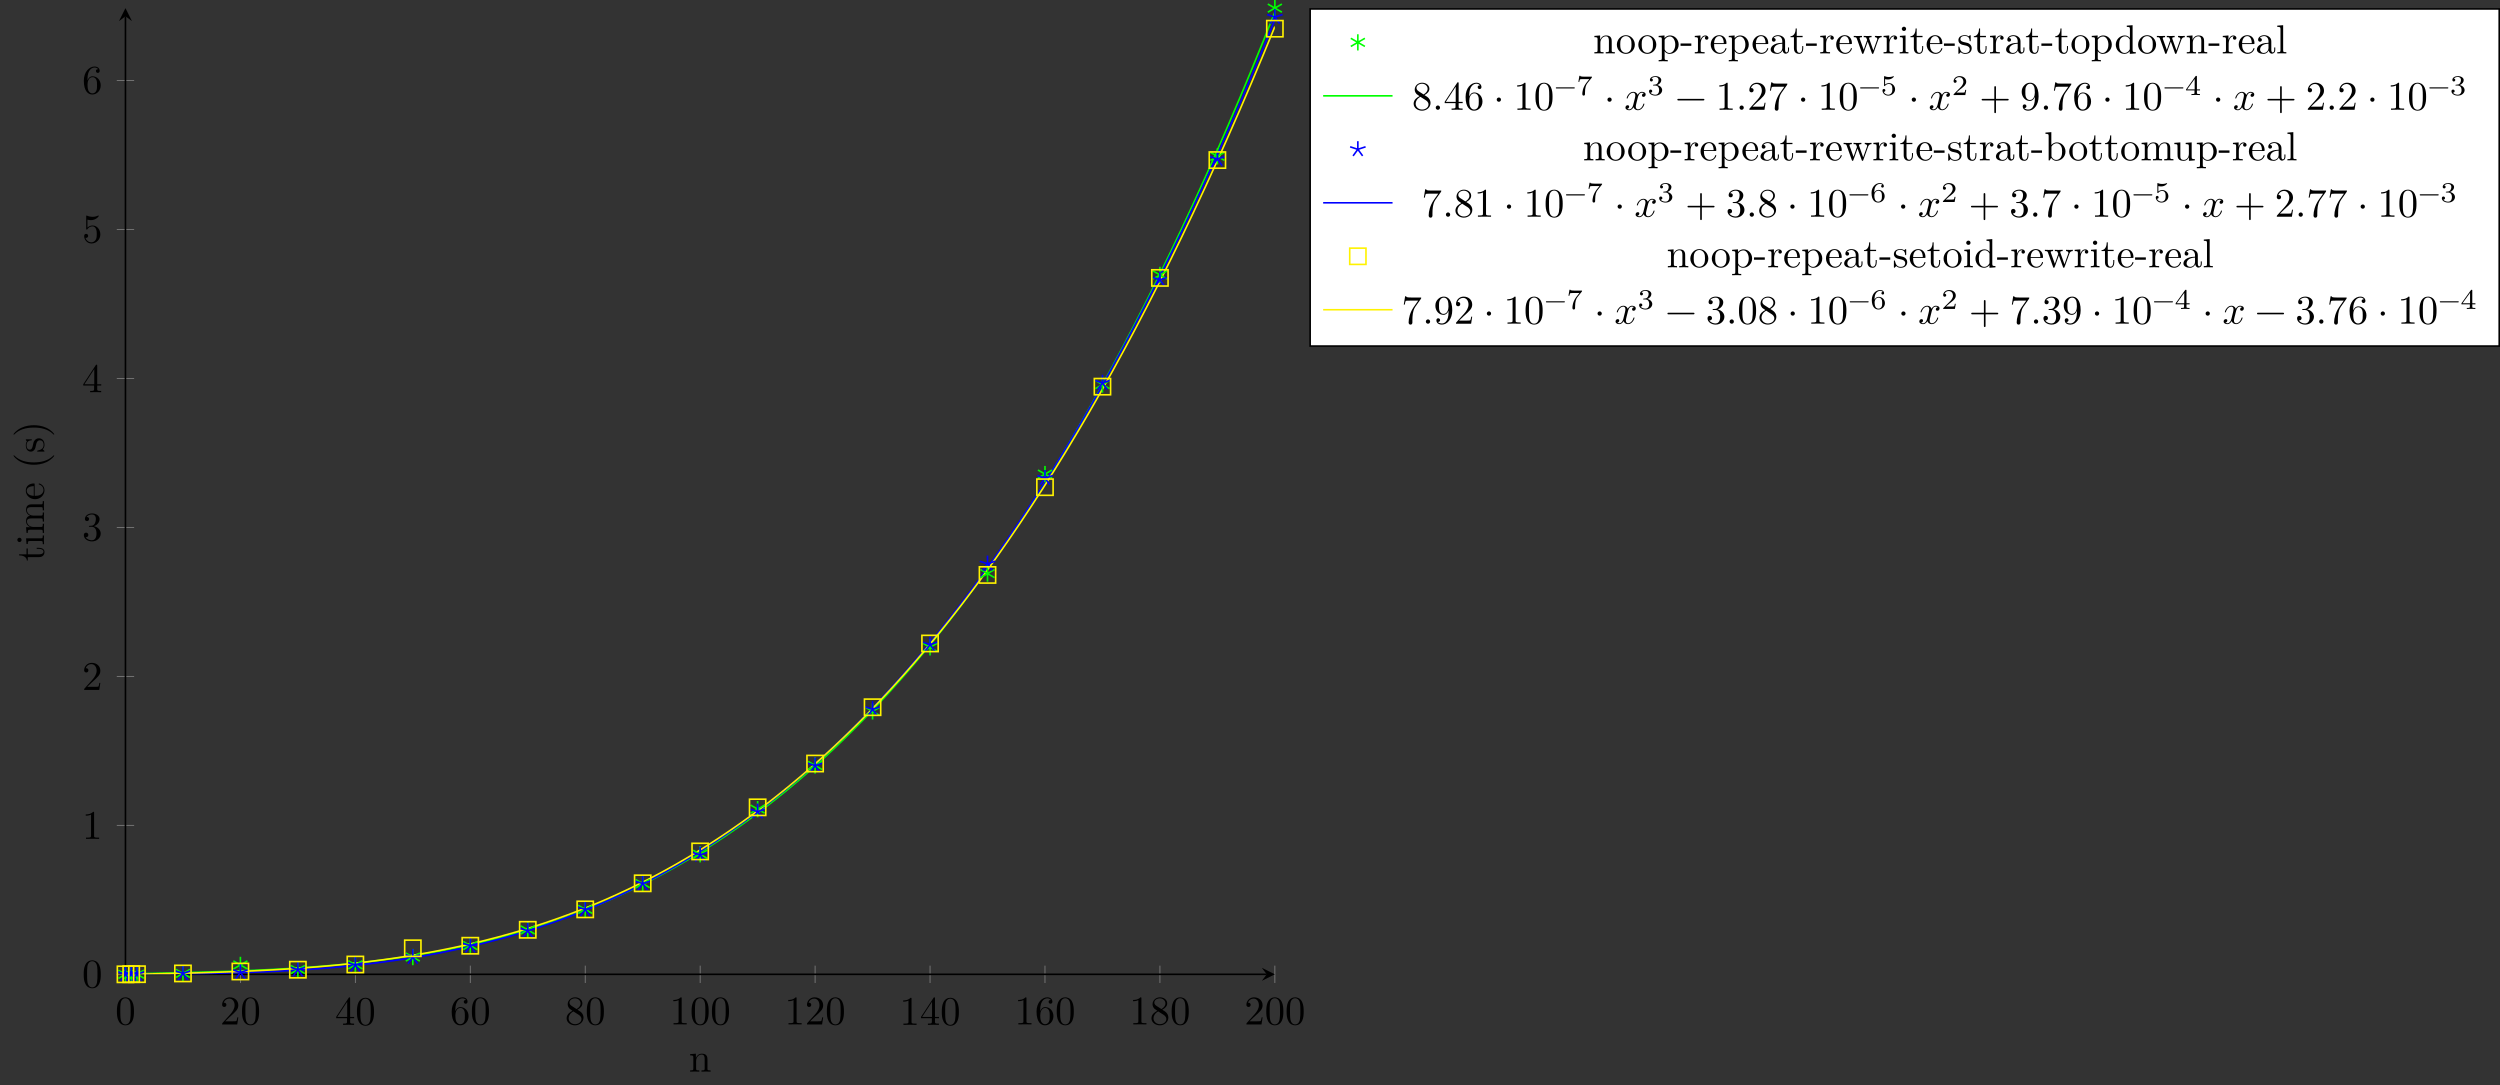 <?xml version="1.0" encoding="UTF-8"?>
<svg xmlns="http://www.w3.org/2000/svg" xmlns:xlink="http://www.w3.org/1999/xlink" width="612.706pt" height="265.964pt" viewBox="0 0 612.706 265.964" version="1.1">
<rect x="0" y="0" width="612.706" height="265.964" fill="#333333" stroke="none"/>
<defs>
<g>
<symbol overflow="visible" id="glyph0-0">
<path style="stroke:none;" d=""/>
</symbol>
<symbol overflow="visible" id="glyph0-1">
<path style="stroke:none;" d="M 4.578 -3.188 C 4.578 -3.984 4.531 -4.781 4.188 -5.516 C 3.734 -6.484 2.906 -6.641 2.5 -6.641 C 1.891 -6.641 1.172 -6.375 0.75 -5.453 C 0.438 -4.766 0.391 -3.984 0.391 -3.188 C 0.391 -2.438 0.422 -1.547 0.844 -0.781 C 1.266 0.016 2 0.219 2.484 0.219 C 3.016 0.219 3.781 0.016 4.219 -0.938 C 4.531 -1.625 4.578 -2.406 4.578 -3.188 Z M 3.766 -3.312 C 3.766 -2.562 3.766 -1.891 3.656 -1.25 C 3.5 -0.297 2.938 0 2.484 0 C 2.094 0 1.5 -0.25 1.328 -1.203 C 1.219 -1.797 1.219 -2.719 1.219 -3.312 C 1.219 -3.953 1.219 -4.609 1.297 -5.141 C 1.484 -6.328 2.234 -6.422 2.484 -6.422 C 2.812 -6.422 3.469 -6.234 3.656 -5.25 C 3.766 -4.688 3.766 -3.938 3.766 -3.312 Z M 3.766 -3.312 "/>
</symbol>
<symbol overflow="visible" id="glyph0-2">
<path style="stroke:none;" d="M 4.469 -1.734 L 4.234 -1.734 C 4.172 -1.438 4.109 -1 4 -0.844 C 3.938 -0.766 3.281 -0.766 3.062 -0.766 L 1.266 -0.766 L 2.328 -1.797 C 3.875 -3.172 4.469 -3.703 4.469 -4.703 C 4.469 -5.844 3.578 -6.641 2.359 -6.641 C 1.234 -6.641 0.5 -5.719 0.5 -4.828 C 0.5 -4.281 1 -4.281 1.031 -4.281 C 1.203 -4.281 1.547 -4.391 1.547 -4.812 C 1.547 -5.062 1.359 -5.328 1.016 -5.328 C 0.938 -5.328 0.922 -5.328 0.891 -5.312 C 1.109 -5.969 1.656 -6.328 2.234 -6.328 C 3.141 -6.328 3.562 -5.516 3.562 -4.703 C 3.562 -3.906 3.078 -3.125 2.516 -2.5 L 0.609 -0.375 C 0.5 -0.266 0.5 -0.234 0.5 0 L 4.203 0 Z M 4.469 -1.734 "/>
</symbol>
<symbol overflow="visible" id="glyph0-3">
<path style="stroke:none;" d="M 4.688 -1.641 L 4.688 -1.953 L 3.703 -1.953 L 3.703 -6.484 C 3.703 -6.688 3.703 -6.75 3.531 -6.75 C 3.453 -6.75 3.422 -6.75 3.344 -6.625 L 0.281 -1.953 L 0.281 -1.641 L 2.938 -1.641 L 2.938 -0.781 C 2.938 -0.422 2.906 -0.312 2.172 -0.312 L 1.969 -0.312 L 1.969 0 C 2.375 -0.031 2.891 -0.031 3.312 -0.031 C 3.734 -0.031 4.25 -0.031 4.672 0 L 4.672 -0.312 L 4.453 -0.312 C 3.719 -0.312 3.703 -0.422 3.703 -0.781 L 3.703 -1.641 Z M 2.984 -1.953 L 0.562 -1.953 L 2.984 -5.672 Z M 2.984 -1.953 "/>
</symbol>
<symbol overflow="visible" id="glyph0-4">
<path style="stroke:none;" d="M 4.562 -2.031 C 4.562 -3.297 3.672 -4.25 2.562 -4.25 C 1.891 -4.25 1.516 -3.75 1.312 -3.266 L 1.312 -3.516 C 1.312 -6.031 2.547 -6.391 3.062 -6.391 C 3.297 -6.391 3.719 -6.328 3.938 -5.984 C 3.781 -5.984 3.391 -5.984 3.391 -5.547 C 3.391 -5.234 3.625 -5.078 3.844 -5.078 C 4 -5.078 4.312 -5.172 4.312 -5.562 C 4.312 -6.156 3.875 -6.641 3.047 -6.641 C 1.766 -6.641 0.422 -5.359 0.422 -3.156 C 0.422 -0.484 1.578 0.219 2.5 0.219 C 3.609 0.219 4.562 -0.719 4.562 -2.031 Z M 3.656 -2.047 C 3.656 -1.562 3.656 -1.062 3.484 -0.703 C 3.188 -0.109 2.734 -0.062 2.5 -0.062 C 1.875 -0.062 1.578 -0.656 1.516 -0.812 C 1.328 -1.281 1.328 -2.078 1.328 -2.25 C 1.328 -3.031 1.656 -4.031 2.547 -4.031 C 2.719 -4.031 3.172 -4.031 3.484 -3.406 C 3.656 -3.047 3.656 -2.531 3.656 -2.047 Z M 3.656 -2.047 "/>
</symbol>
<symbol overflow="visible" id="glyph0-5">
<path style="stroke:none;" d="M 4.562 -1.672 C 4.562 -2.031 4.453 -2.484 4.062 -2.906 C 3.875 -3.109 3.719 -3.203 3.078 -3.609 C 3.797 -3.984 4.281 -4.5 4.281 -5.156 C 4.281 -6.078 3.406 -6.641 2.5 -6.641 C 1.5 -6.641 0.688 -5.906 0.688 -4.969 C 0.688 -4.797 0.703 -4.344 1.125 -3.875 C 1.234 -3.766 1.609 -3.516 1.859 -3.344 C 1.281 -3.047 0.422 -2.5 0.422 -1.5 C 0.422 -0.453 1.438 0.219 2.484 0.219 C 3.609 0.219 4.562 -0.609 4.562 -1.672 Z M 3.844 -5.156 C 3.844 -4.578 3.453 -4.109 2.859 -3.766 L 1.625 -4.562 C 1.172 -4.859 1.125 -5.188 1.125 -5.359 C 1.125 -5.969 1.781 -6.391 2.484 -6.391 C 3.203 -6.391 3.844 -5.875 3.844 -5.156 Z M 4.062 -1.312 C 4.062 -0.578 3.312 -0.062 2.5 -0.062 C 1.641 -0.062 0.922 -0.672 0.922 -1.5 C 0.922 -2.078 1.234 -2.719 2.078 -3.188 L 3.312 -2.406 C 3.594 -2.219 4.062 -1.922 4.062 -1.312 Z M 4.062 -1.312 "/>
</symbol>
<symbol overflow="visible" id="glyph0-6">
<path style="stroke:none;" d="M 4.172 0 L 4.172 -0.312 L 3.859 -0.312 C 2.953 -0.312 2.938 -0.422 2.938 -0.781 L 2.938 -6.375 C 2.938 -6.625 2.938 -6.641 2.703 -6.641 C 2.078 -6 1.203 -6 0.891 -6 L 0.891 -5.688 C 1.094 -5.688 1.672 -5.688 2.188 -5.953 L 2.188 -0.781 C 2.188 -0.422 2.156 -0.312 1.266 -0.312 L 0.953 -0.312 L 0.953 0 C 1.297 -0.031 2.156 -0.031 2.562 -0.031 C 2.953 -0.031 3.828 -0.031 4.172 0 Z M 4.172 0 "/>
</symbol>
<symbol overflow="visible" id="glyph0-7">
<path style="stroke:none;" d="M 4.562 -1.703 C 4.562 -2.516 3.922 -3.297 2.891 -3.516 C 3.703 -3.781 4.281 -4.469 4.281 -5.266 C 4.281 -6.078 3.406 -6.641 2.453 -6.641 C 1.453 -6.641 0.688 -6.047 0.688 -5.281 C 0.688 -4.953 0.906 -4.766 1.203 -4.766 C 1.5 -4.766 1.703 -4.984 1.703 -5.281 C 1.703 -5.766 1.234 -5.766 1.094 -5.766 C 1.391 -6.266 2.047 -6.391 2.406 -6.391 C 2.828 -6.391 3.375 -6.172 3.375 -5.281 C 3.375 -5.156 3.344 -4.578 3.094 -4.141 C 2.797 -3.656 2.453 -3.625 2.203 -3.625 C 2.125 -3.609 1.891 -3.594 1.812 -3.594 C 1.734 -3.578 1.672 -3.562 1.672 -3.469 C 1.672 -3.359 1.734 -3.359 1.906 -3.359 L 2.344 -3.359 C 3.156 -3.359 3.531 -2.688 3.531 -1.703 C 3.531 -0.344 2.844 -0.062 2.406 -0.062 C 1.969 -0.062 1.219 -0.234 0.875 -0.812 C 1.219 -0.766 1.531 -0.984 1.531 -1.359 C 1.531 -1.719 1.266 -1.922 0.984 -1.922 C 0.734 -1.922 0.422 -1.781 0.422 -1.344 C 0.422 -0.438 1.344 0.219 2.438 0.219 C 3.656 0.219 4.562 -0.688 4.562 -1.703 Z M 4.562 -1.703 "/>
</symbol>
<symbol overflow="visible" id="glyph0-8">
<path style="stroke:none;" d="M 4.469 -2 C 4.469 -3.188 3.656 -4.188 2.578 -4.188 C 2.109 -4.188 1.672 -4.031 1.312 -3.672 L 1.312 -5.625 C 1.516 -5.562 1.844 -5.5 2.156 -5.5 C 3.391 -5.5 4.094 -6.406 4.094 -6.531 C 4.094 -6.594 4.062 -6.641 3.984 -6.641 C 3.984 -6.641 3.953 -6.641 3.906 -6.609 C 3.703 -6.516 3.219 -6.312 2.547 -6.312 C 2.156 -6.312 1.688 -6.391 1.219 -6.594 C 1.141 -6.625 1.109 -6.625 1.109 -6.625 C 1 -6.625 1 -6.547 1 -6.391 L 1 -3.438 C 1 -3.266 1 -3.188 1.141 -3.188 C 1.219 -3.188 1.234 -3.203 1.281 -3.266 C 1.391 -3.422 1.75 -3.969 2.562 -3.969 C 3.078 -3.969 3.328 -3.516 3.406 -3.328 C 3.562 -2.953 3.594 -2.578 3.594 -2.078 C 3.594 -1.719 3.594 -1.125 3.344 -0.703 C 3.109 -0.312 2.734 -0.062 2.281 -0.062 C 1.562 -0.062 0.984 -0.594 0.812 -1.172 C 0.844 -1.172 0.875 -1.156 0.984 -1.156 C 1.312 -1.156 1.484 -1.406 1.484 -1.641 C 1.484 -1.891 1.312 -2.141 0.984 -2.141 C 0.844 -2.141 0.5 -2.062 0.5 -1.609 C 0.5 -0.75 1.188 0.219 2.297 0.219 C 3.453 0.219 4.469 -0.734 4.469 -2 Z M 4.469 -2 "/>
</symbol>
<symbol overflow="visible" id="glyph0-9">
<path style="stroke:none;" d="M 1.906 -0.531 C 1.906 -0.812 1.672 -1.062 1.391 -1.062 C 1.094 -1.062 0.859 -0.812 0.859 -0.531 C 0.859 -0.234 1.094 0 1.391 0 C 1.672 0 1.906 -0.234 1.906 -0.531 Z M 1.906 -0.531 "/>
</symbol>
<symbol overflow="visible" id="glyph0-10">
<path style="stroke:none;" d="M 1.906 -2.5 C 1.906 -2.781 1.672 -3.016 1.391 -3.016 C 1.094 -3.016 0.859 -2.781 0.859 -2.5 C 0.859 -2.203 1.094 -1.969 1.391 -1.969 C 1.672 -1.969 1.906 -2.203 1.906 -2.5 Z M 1.906 -2.5 "/>
</symbol>
<symbol overflow="visible" id="glyph0-11">
<path style="stroke:none;" d="M 5.25 -3.75 C 5.25 -4.266 4.672 -4.406 4.328 -4.406 C 3.75 -4.406 3.406 -3.875 3.281 -3.656 C 3.031 -4.312 2.5 -4.406 2.203 -4.406 C 1.172 -4.406 0.594 -3.125 0.594 -2.875 C 0.594 -2.766 0.719 -2.766 0.719 -2.766 C 0.797 -2.766 0.828 -2.797 0.844 -2.875 C 1.188 -3.938 1.844 -4.188 2.188 -4.188 C 2.375 -4.188 2.719 -4.094 2.719 -3.516 C 2.719 -3.203 2.547 -2.547 2.188 -1.141 C 2.031 -0.531 1.672 -0.109 1.234 -0.109 C 1.172 -0.109 0.953 -0.109 0.734 -0.234 C 0.984 -0.297 1.203 -0.5 1.203 -0.781 C 1.203 -1.047 0.984 -1.125 0.844 -1.125 C 0.531 -1.125 0.297 -0.875 0.297 -0.547 C 0.297 -0.094 0.781 0.109 1.219 0.109 C 1.891 0.109 2.25 -0.594 2.266 -0.641 C 2.391 -0.281 2.75 0.109 3.344 0.109 C 4.375 0.109 4.938 -1.172 4.938 -1.422 C 4.938 -1.531 4.859 -1.531 4.828 -1.531 C 4.734 -1.531 4.719 -1.484 4.688 -1.422 C 4.359 -0.344 3.688 -0.109 3.375 -0.109 C 2.984 -0.109 2.828 -0.422 2.828 -0.766 C 2.828 -0.984 2.875 -1.203 2.984 -1.641 L 3.328 -3.016 C 3.391 -3.266 3.625 -4.188 4.312 -4.188 C 4.359 -4.188 4.609 -4.188 4.812 -4.062 C 4.531 -4 4.344 -3.766 4.344 -3.516 C 4.344 -3.359 4.453 -3.172 4.719 -3.172 C 4.938 -3.172 5.25 -3.344 5.25 -3.75 Z M 5.25 -3.75 "/>
</symbol>
<symbol overflow="visible" id="glyph0-12">
<path style="stroke:none;" d="M 7.203 -2.5 C 7.203 -2.609 7.109 -2.688 7 -2.688 L 0.75 -2.688 C 0.641 -2.688 0.562 -2.609 0.562 -2.5 C 0.562 -2.375 0.641 -2.297 0.75 -2.297 L 7 -2.297 C 7.109 -2.297 7.203 -2.375 7.203 -2.5 Z M 7.203 -2.5 "/>
</symbol>
<symbol overflow="visible" id="glyph0-13">
<path style="stroke:none;" d="M 4.828 -6.422 L 2.406 -6.422 C 1.203 -6.422 1.172 -6.547 1.141 -6.734 L 0.891 -6.734 L 0.562 -4.688 L 0.812 -4.688 C 0.844 -4.844 0.922 -5.469 1.062 -5.594 C 1.125 -5.656 1.906 -5.656 2.031 -5.656 L 4.094 -5.656 L 2.984 -4.078 C 2.078 -2.734 1.75 -1.344 1.75 -0.328 C 1.75 -0.234 1.75 0.219 2.219 0.219 C 2.672 0.219 2.672 -0.234 2.672 -0.328 L 2.672 -0.844 C 2.672 -1.391 2.703 -1.938 2.781 -2.469 C 2.828 -2.703 2.953 -3.562 3.406 -4.172 L 4.75 -6.078 C 4.828 -6.188 4.828 -6.203 4.828 -6.422 Z M 4.828 -6.422 "/>
</symbol>
<symbol overflow="visible" id="glyph0-14">
<path style="stroke:none;" d="M 7.203 -2.5 C 7.203 -2.609 7.109 -2.688 7 -2.688 L 4.078 -2.688 L 4.078 -5.609 C 4.078 -5.719 3.984 -5.812 3.875 -5.812 C 3.766 -5.812 3.672 -5.719 3.672 -5.609 L 3.672 -2.688 L 0.75 -2.688 C 0.641 -2.688 0.562 -2.609 0.562 -2.5 C 0.562 -2.375 0.641 -2.297 0.75 -2.297 L 3.672 -2.297 L 3.672 0.625 C 3.672 0.734 3.766 0.828 3.875 0.828 C 3.984 0.828 4.078 0.734 4.078 0.625 L 4.078 -2.297 L 7 -2.297 C 7.109 -2.297 7.203 -2.375 7.203 -2.5 Z M 7.203 -2.5 "/>
</symbol>
<symbol overflow="visible" id="glyph0-15">
<path style="stroke:none;" d="M 4.562 -3.281 C 4.562 -5.969 3.406 -6.641 2.516 -6.641 C 1.969 -6.641 1.484 -6.453 1.062 -6.016 C 0.641 -5.562 0.422 -5.141 0.422 -4.391 C 0.422 -3.156 1.297 -2.172 2.406 -2.172 C 3.016 -2.172 3.422 -2.594 3.656 -3.172 L 3.656 -2.844 C 3.656 -0.516 2.625 -0.062 2.047 -0.062 C 1.875 -0.062 1.328 -0.078 1.062 -0.422 C 1.5 -0.422 1.578 -0.703 1.578 -0.875 C 1.578 -1.188 1.344 -1.328 1.125 -1.328 C 0.969 -1.328 0.672 -1.25 0.672 -0.859 C 0.672 -0.188 1.203 0.219 2.047 0.219 C 3.344 0.219 4.562 -1.141 4.562 -3.281 Z M 3.641 -4.203 C 3.641 -3.375 3.297 -2.406 2.422 -2.406 C 2.266 -2.406 1.797 -2.406 1.5 -3.031 C 1.312 -3.406 1.312 -3.891 1.312 -4.391 C 1.312 -4.922 1.312 -5.391 1.531 -5.766 C 1.797 -6.266 2.172 -6.391 2.516 -6.391 C 2.984 -6.391 3.312 -6.047 3.484 -5.609 C 3.594 -5.281 3.641 -4.656 3.641 -4.203 Z M 3.641 -4.203 "/>
</symbol>
<symbol overflow="visible" id="glyph1-0">
<path style="stroke:none;" d=""/>
</symbol>
<symbol overflow="visible" id="glyph1-1">
<path style="stroke:none;" d="M 5.328 0 L 5.328 -0.312 C 4.812 -0.312 4.562 -0.312 4.562 -0.609 L 4.562 -2.516 C 4.562 -3.375 4.562 -3.672 4.25 -4.031 C 4.109 -4.203 3.781 -4.406 3.203 -4.406 C 2.469 -4.406 2 -3.984 1.719 -3.359 L 1.719 -4.406 L 0.312 -4.297 L 0.312 -3.984 C 1.016 -3.984 1.094 -3.922 1.094 -3.422 L 1.094 -0.75 C 1.094 -0.312 0.984 -0.312 0.312 -0.312 L 0.312 0 L 1.453 -0.031 L 2.562 0 L 2.562 -0.312 C 1.891 -0.312 1.781 -0.312 1.781 -0.75 L 1.781 -2.594 C 1.781 -3.625 2.5 -4.188 3.125 -4.188 C 3.766 -4.188 3.875 -3.656 3.875 -3.078 L 3.875 -0.75 C 3.875 -0.312 3.766 -0.312 3.094 -0.312 L 3.094 0 L 4.219 -0.031 Z M 5.328 0 "/>
</symbol>
<symbol overflow="visible" id="glyph1-2">
<path style="stroke:none;" d="M 4.688 -2.141 C 4.688 -3.406 3.703 -4.469 2.5 -4.469 C 1.25 -4.469 0.281 -3.375 0.281 -2.141 C 0.281 -0.844 1.312 0.109 2.484 0.109 C 3.688 0.109 4.688 -0.875 4.688 -2.141 Z M 3.875 -2.219 C 3.875 -1.859 3.875 -1.312 3.656 -0.875 C 3.422 -0.422 2.984 -0.141 2.5 -0.141 C 2.062 -0.141 1.625 -0.344 1.359 -0.812 C 1.109 -1.25 1.109 -1.859 1.109 -2.219 C 1.109 -2.609 1.109 -3.141 1.344 -3.578 C 1.609 -4.031 2.078 -4.25 2.484 -4.25 C 2.922 -4.25 3.344 -4.031 3.609 -3.594 C 3.875 -3.172 3.875 -2.594 3.875 -2.219 Z M 3.875 -2.219 "/>
</symbol>
<symbol overflow="visible" id="glyph1-3">
<path style="stroke:none;" d="M 5.188 -2.156 C 5.188 -3.422 4.234 -4.406 3.109 -4.406 C 2.328 -4.406 1.906 -3.969 1.719 -3.75 L 1.719 -4.406 L 0.281 -4.297 L 0.281 -3.984 C 0.984 -3.984 1.062 -3.922 1.062 -3.484 L 1.062 1.172 C 1.062 1.625 0.953 1.625 0.281 1.625 L 0.281 1.938 L 1.391 1.906 L 2.516 1.938 L 2.516 1.625 C 1.859 1.625 1.75 1.625 1.75 1.172 L 1.75 -0.594 C 1.797 -0.422 2.219 0.109 2.969 0.109 C 4.156 0.109 5.188 -0.875 5.188 -2.156 Z M 4.359 -2.156 C 4.359 -0.953 3.672 -0.109 2.938 -0.109 C 2.531 -0.109 2.156 -0.312 1.891 -0.719 C 1.75 -0.922 1.75 -0.938 1.75 -1.141 L 1.75 -3.359 C 2.031 -3.875 2.516 -4.156 3.031 -4.156 C 3.766 -4.156 4.359 -3.281 4.359 -2.156 Z M 4.359 -2.156 "/>
</symbol>
<symbol overflow="visible" id="glyph1-4">
<path style="stroke:none;" d="M 2.75 -1.859 L 2.75 -2.438 L 0.109 -2.438 L 0.109 -1.859 Z M 2.75 -1.859 "/>
</symbol>
<symbol overflow="visible" id="glyph1-5">
<path style="stroke:none;" d="M 3.625 -3.797 C 3.625 -4.109 3.312 -4.406 2.891 -4.406 C 2.156 -4.406 1.797 -3.734 1.672 -3.312 L 1.672 -4.406 L 0.281 -4.297 L 0.281 -3.984 C 0.984 -3.984 1.062 -3.922 1.062 -3.422 L 1.062 -0.75 C 1.062 -0.312 0.953 -0.312 0.281 -0.312 L 0.281 0 L 1.422 -0.031 C 1.812 -0.031 2.281 -0.031 2.688 0 L 2.688 -0.312 L 2.469 -0.312 C 1.734 -0.312 1.719 -0.422 1.719 -0.781 L 1.719 -2.312 C 1.719 -3.297 2.141 -4.188 2.891 -4.188 C 2.953 -4.188 2.984 -4.188 3 -4.172 C 2.969 -4.172 2.766 -4.047 2.766 -3.781 C 2.766 -3.516 2.984 -3.359 3.203 -3.359 C 3.375 -3.359 3.625 -3.484 3.625 -3.797 Z M 3.625 -3.797 "/>
</symbol>
<symbol overflow="visible" id="glyph1-6">
<path style="stroke:none;" d="M 4.141 -1.188 C 4.141 -1.281 4.062 -1.312 4 -1.312 C 3.922 -1.312 3.891 -1.25 3.875 -1.172 C 3.531 -0.141 2.625 -0.141 2.531 -0.141 C 2.031 -0.141 1.641 -0.438 1.406 -0.812 C 1.109 -1.281 1.109 -1.938 1.109 -2.297 L 3.891 -2.297 C 4.109 -2.297 4.141 -2.297 4.141 -2.516 C 4.141 -3.5 3.594 -4.469 2.359 -4.469 C 1.203 -4.469 0.281 -3.438 0.281 -2.188 C 0.281 -0.859 1.328 0.109 2.469 0.109 C 3.688 0.109 4.141 -1 4.141 -1.188 Z M 3.484 -2.516 L 1.109 -2.516 C 1.172 -4 2.016 -4.25 2.359 -4.25 C 3.375 -4.25 3.484 -2.906 3.484 -2.516 Z M 3.484 -2.516 "/>
</symbol>
<symbol overflow="visible" id="glyph1-7">
<path style="stroke:none;" d="M 4.812 -0.891 L 4.812 -1.453 L 4.562 -1.453 L 4.562 -0.891 C 4.562 -0.312 4.312 -0.25 4.203 -0.25 C 3.875 -0.25 3.844 -0.703 3.844 -0.75 L 3.844 -2.734 C 3.844 -3.156 3.844 -3.547 3.484 -3.922 C 3.094 -4.312 2.594 -4.469 2.109 -4.469 C 1.297 -4.469 0.609 -4 0.609 -3.344 C 0.609 -3.047 0.812 -2.875 1.062 -2.875 C 1.344 -2.875 1.531 -3.078 1.531 -3.328 C 1.531 -3.453 1.469 -3.781 1.016 -3.781 C 1.281 -4.141 1.781 -4.25 2.094 -4.25 C 2.578 -4.25 3.156 -3.859 3.156 -2.969 L 3.156 -2.609 C 2.641 -2.578 1.938 -2.547 1.312 -2.25 C 0.562 -1.906 0.312 -1.391 0.312 -0.953 C 0.312 -0.141 1.281 0.109 1.906 0.109 C 2.578 0.109 3.031 -0.297 3.219 -0.75 C 3.266 -0.359 3.531 0.062 4 0.062 C 4.203 0.062 4.812 -0.078 4.812 -0.891 Z M 3.156 -1.391 C 3.156 -0.453 2.438 -0.109 1.984 -0.109 C 1.5 -0.109 1.094 -0.453 1.094 -0.953 C 1.094 -1.5 1.5 -2.328 3.156 -2.391 Z M 3.156 -1.391 "/>
</symbol>
<symbol overflow="visible" id="glyph1-8">
<path style="stroke:none;" d="M 3.312 -1.234 L 3.312 -1.797 L 3.062 -1.797 L 3.062 -1.25 C 3.062 -0.516 2.766 -0.141 2.391 -0.141 C 1.719 -0.141 1.719 -1.047 1.719 -1.219 L 1.719 -3.984 L 3.156 -3.984 L 3.156 -4.297 L 1.719 -4.297 L 1.719 -6.125 L 1.469 -6.125 C 1.469 -5.312 1.172 -4.25 0.188 -4.203 L 0.188 -3.984 L 1.031 -3.984 L 1.031 -1.234 C 1.031 -0.016 1.969 0.109 2.328 0.109 C 3.031 0.109 3.312 -0.594 3.312 -1.234 Z M 3.312 -1.234 "/>
</symbol>
<symbol overflow="visible" id="glyph1-9">
<path style="stroke:none;" d="M 7.016 -3.984 L 7.016 -4.297 C 6.781 -4.281 6.5 -4.266 6.281 -4.266 L 5.359 -4.297 L 5.359 -3.984 C 5.719 -3.984 5.938 -3.797 5.938 -3.516 C 5.938 -3.453 5.938 -3.422 5.875 -3.297 L 4.969 -0.75 L 3.984 -3.531 C 3.953 -3.656 3.938 -3.672 3.938 -3.719 C 3.938 -3.984 4.328 -3.984 4.531 -3.984 L 4.531 -4.297 L 3.484 -4.266 C 3.188 -4.266 2.906 -4.281 2.609 -4.297 L 2.609 -3.984 C 2.969 -3.984 3.125 -3.969 3.234 -3.844 C 3.281 -3.781 3.391 -3.484 3.453 -3.297 L 2.609 -0.875 L 1.656 -3.531 C 1.609 -3.656 1.609 -3.672 1.609 -3.719 C 1.609 -3.984 2 -3.984 2.188 -3.984 L 2.188 -4.297 L 1.109 -4.266 L 0.172 -4.297 L 0.172 -3.984 C 0.672 -3.984 0.797 -3.953 0.922 -3.641 L 2.172 -0.109 C 2.219 0.031 2.25 0.109 2.375 0.109 C 2.516 0.109 2.531 0.047 2.578 -0.094 L 3.594 -2.906 L 4.609 -0.078 C 4.641 0.031 4.672 0.109 4.812 0.109 C 4.938 0.109 4.969 0.016 5 -0.078 L 6.172 -3.344 C 6.344 -3.844 6.656 -3.984 7.016 -3.984 Z M 7.016 -3.984 "/>
</symbol>
<symbol overflow="visible" id="glyph1-10">
<path style="stroke:none;" d="M 2.469 0 L 2.469 -0.312 C 1.797 -0.312 1.766 -0.359 1.766 -0.75 L 1.766 -4.406 L 0.375 -4.297 L 0.375 -3.984 C 1.016 -3.984 1.109 -3.922 1.109 -3.438 L 1.109 -0.75 C 1.109 -0.312 1 -0.312 0.328 -0.312 L 0.328 0 L 1.422 -0.031 C 1.781 -0.031 2.125 -0.016 2.469 0 Z M 1.906 -6.016 C 1.906 -6.297 1.688 -6.547 1.391 -6.547 C 1.047 -6.547 0.844 -6.266 0.844 -6.016 C 0.844 -5.75 1.078 -5.5 1.375 -5.5 C 1.719 -5.5 1.906 -5.766 1.906 -6.016 Z M 1.906 -6.016 "/>
</symbol>
<symbol overflow="visible" id="glyph1-11">
<path style="stroke:none;" d="M 3.594 -1.281 C 3.594 -1.797 3.297 -2.109 3.172 -2.219 C 2.844 -2.547 2.453 -2.625 2.031 -2.703 C 1.469 -2.812 0.812 -2.938 0.812 -3.516 C 0.812 -3.875 1.062 -4.281 1.922 -4.281 C 3.016 -4.281 3.078 -3.375 3.094 -3.078 C 3.094 -2.984 3.203 -2.984 3.203 -2.984 C 3.344 -2.984 3.344 -3.031 3.344 -3.219 L 3.344 -4.234 C 3.344 -4.391 3.344 -4.469 3.234 -4.469 C 3.188 -4.469 3.156 -4.469 3.031 -4.344 C 3 -4.312 2.906 -4.219 2.859 -4.188 C 2.484 -4.469 2.078 -4.469 1.922 -4.469 C 0.703 -4.469 0.328 -3.797 0.328 -3.234 C 0.328 -2.891 0.484 -2.609 0.75 -2.391 C 1.078 -2.141 1.359 -2.078 2.078 -1.938 C 2.297 -1.891 3.109 -1.734 3.109 -1.016 C 3.109 -0.516 2.766 -0.109 1.984 -0.109 C 1.141 -0.109 0.781 -0.672 0.594 -1.531 C 0.562 -1.656 0.562 -1.688 0.453 -1.688 C 0.328 -1.688 0.328 -1.625 0.328 -1.453 L 0.328 -0.125 C 0.328 0.047 0.328 0.109 0.438 0.109 C 0.484 0.109 0.5 0.094 0.688 -0.094 C 0.703 -0.109 0.703 -0.125 0.891 -0.312 C 1.328 0.094 1.781 0.109 1.984 0.109 C 3.125 0.109 3.594 -0.562 3.594 -1.281 Z M 3.594 -1.281 "/>
</symbol>
<symbol overflow="visible" id="glyph1-12">
<path style="stroke:none;" d="M 5.25 0 L 5.25 -0.312 C 4.562 -0.312 4.469 -0.375 4.469 -0.875 L 4.469 -6.922 L 3.047 -6.812 L 3.047 -6.5 C 3.734 -6.5 3.812 -6.438 3.812 -5.938 L 3.812 -3.781 C 3.531 -4.141 3.094 -4.406 2.562 -4.406 C 1.391 -4.406 0.344 -3.422 0.344 -2.141 C 0.344 -0.875 1.312 0.109 2.453 0.109 C 3.094 0.109 3.531 -0.234 3.781 -0.547 L 3.781 0.109 Z M 3.781 -1.172 C 3.781 -1 3.781 -0.984 3.672 -0.812 C 3.375 -0.328 2.938 -0.109 2.5 -0.109 C 2.047 -0.109 1.688 -0.375 1.453 -0.75 C 1.203 -1.156 1.172 -1.719 1.172 -2.141 C 1.172 -2.5 1.188 -3.094 1.469 -3.547 C 1.688 -3.859 2.062 -4.188 2.609 -4.188 C 2.953 -4.188 3.375 -4.031 3.672 -3.594 C 3.781 -3.422 3.781 -3.406 3.781 -3.219 Z M 3.781 -1.172 "/>
</symbol>
<symbol overflow="visible" id="glyph1-13">
<path style="stroke:none;" d="M 2.547 0 L 2.547 -0.312 C 1.875 -0.312 1.766 -0.312 1.766 -0.75 L 1.766 -6.922 L 0.328 -6.812 L 0.328 -6.5 C 1.031 -6.5 1.109 -6.438 1.109 -5.938 L 1.109 -0.75 C 1.109 -0.312 1 -0.312 0.328 -0.312 L 0.328 0 L 1.438 -0.031 Z M 2.547 0 "/>
</symbol>
<symbol overflow="visible" id="glyph1-14">
<path style="stroke:none;" d="M 5.188 -2.156 C 5.188 -3.422 4.219 -4.406 3.078 -4.406 C 2.297 -4.406 1.875 -3.938 1.719 -3.766 L 1.719 -6.922 L 0.281 -6.812 L 0.281 -6.5 C 0.984 -6.5 1.062 -6.438 1.062 -5.938 L 1.062 0 L 1.312 0 L 1.672 -0.625 C 1.812 -0.391 2.234 0.109 2.969 0.109 C 4.156 0.109 5.188 -0.875 5.188 -2.156 Z M 4.359 -2.156 C 4.359 -1.797 4.344 -1.203 4.062 -0.75 C 3.844 -0.438 3.469 -0.109 2.938 -0.109 C 2.484 -0.109 2.125 -0.344 1.891 -0.719 C 1.75 -0.922 1.75 -0.953 1.75 -1.141 L 1.75 -3.188 C 1.75 -3.375 1.75 -3.391 1.859 -3.547 C 2.25 -4.109 2.797 -4.188 3.031 -4.188 C 3.484 -4.188 3.844 -3.922 4.078 -3.547 C 4.344 -3.141 4.359 -2.578 4.359 -2.156 Z M 4.359 -2.156 "/>
</symbol>
<symbol overflow="visible" id="glyph1-15">
<path style="stroke:none;" d="M 8.109 0 L 8.109 -0.312 C 7.594 -0.312 7.344 -0.312 7.328 -0.609 L 7.328 -2.516 C 7.328 -3.375 7.328 -3.672 7.016 -4.031 C 6.875 -4.203 6.547 -4.406 5.969 -4.406 C 5.141 -4.406 4.688 -3.812 4.531 -3.422 C 4.391 -4.297 3.656 -4.406 3.203 -4.406 C 2.469 -4.406 2 -3.984 1.719 -3.359 L 1.719 -4.406 L 0.312 -4.297 L 0.312 -3.984 C 1.016 -3.984 1.094 -3.922 1.094 -3.422 L 1.094 -0.75 C 1.094 -0.312 0.984 -0.312 0.312 -0.312 L 0.312 0 L 1.453 -0.031 L 2.562 0 L 2.562 -0.312 C 1.891 -0.312 1.781 -0.312 1.781 -0.75 L 1.781 -2.594 C 1.781 -3.625 2.5 -4.188 3.125 -4.188 C 3.766 -4.188 3.875 -3.656 3.875 -3.078 L 3.875 -0.75 C 3.875 -0.312 3.766 -0.312 3.094 -0.312 L 3.094 0 L 4.219 -0.031 L 5.328 0 L 5.328 -0.312 C 4.672 -0.312 4.562 -0.312 4.562 -0.75 L 4.562 -2.594 C 4.562 -3.625 5.266 -4.188 5.906 -4.188 C 6.531 -4.188 6.641 -3.656 6.641 -3.078 L 6.641 -0.75 C 6.641 -0.312 6.531 -0.312 5.859 -0.312 L 5.859 0 L 6.984 -0.031 Z M 8.109 0 "/>
</symbol>
<symbol overflow="visible" id="glyph1-16">
<path style="stroke:none;" d="M 5.328 0 L 5.328 -0.312 C 4.641 -0.312 4.562 -0.375 4.562 -0.875 L 4.562 -4.406 L 3.094 -4.297 L 3.094 -3.984 C 3.781 -3.984 3.875 -3.922 3.875 -3.422 L 3.875 -1.656 C 3.875 -0.781 3.391 -0.109 2.656 -0.109 C 1.828 -0.109 1.781 -0.578 1.781 -1.094 L 1.781 -4.406 L 0.312 -4.297 L 0.312 -3.984 C 1.094 -3.984 1.094 -3.953 1.094 -3.078 L 1.094 -1.578 C 1.094 -0.797 1.094 0.109 2.609 0.109 C 3.172 0.109 3.609 -0.172 3.891 -0.781 L 3.891 0.109 Z M 5.328 0 "/>
</symbol>
<symbol overflow="visible" id="glyph2-0">
<path style="stroke:none;" d=""/>
</symbol>
<symbol overflow="visible" id="glyph2-1">
<path style="stroke:none;" d="M -1.234 -3.312 L -1.797 -3.312 L -1.797 -3.062 L -1.25 -3.062 C -0.516 -3.062 -0.141 -2.766 -0.141 -2.391 C -0.141 -1.719 -1.047 -1.719 -1.219 -1.719 L -3.984 -1.719 L -3.984 -3.156 L -4.297 -3.156 L -4.297 -1.719 L -6.125 -1.719 L -6.125 -1.469 C -5.312 -1.469 -4.25 -1.172 -4.203 -0.188 L -3.984 -0.188 L -3.984 -1.031 L -1.234 -1.031 C -0.016 -1.031 0.109 -1.969 0.109 -2.328 C 0.109 -3.031 -0.594 -3.312 -1.234 -3.312 Z M -1.234 -3.312 "/>
</symbol>
<symbol overflow="visible" id="glyph2-2">
<path style="stroke:none;" d="M 0 -2.469 L -0.312 -2.469 C -0.312 -1.797 -0.359 -1.766 -0.75 -1.766 L -4.406 -1.766 L -4.297 -0.375 L -3.984 -0.375 C -3.984 -1.016 -3.922 -1.109 -3.438 -1.109 L -0.75 -1.109 C -0.312 -1.109 -0.312 -1 -0.312 -0.328 L 0 -0.328 L -0.031 -1.422 C -0.031 -1.781 -0.016 -2.125 0 -2.469 Z M -6.016 -1.906 C -6.297 -1.906 -6.547 -1.688 -6.547 -1.391 C -6.547 -1.047 -6.266 -0.844 -6.016 -0.844 C -5.75 -0.844 -5.5 -1.078 -5.5 -1.375 C -5.5 -1.719 -5.766 -1.906 -6.016 -1.906 Z M -6.016 -1.906 "/>
</symbol>
<symbol overflow="visible" id="glyph2-3">
<path style="stroke:none;" d="M 0 -8.109 L -0.312 -8.109 C -0.312 -7.594 -0.312 -7.344 -0.609 -7.328 L -2.516 -7.328 C -3.375 -7.328 -3.672 -7.328 -4.031 -7.016 C -4.203 -6.875 -4.406 -6.547 -4.406 -5.969 C -4.406 -5.141 -3.812 -4.688 -3.422 -4.531 C -4.297 -4.391 -4.406 -3.656 -4.406 -3.203 C -4.406 -2.469 -3.984 -2 -3.359 -1.719 L -4.406 -1.719 L -4.297 -0.312 L -3.984 -0.312 C -3.984 -1.016 -3.922 -1.094 -3.422 -1.094 L -0.75 -1.094 C -0.312 -1.094 -0.312 -0.984 -0.312 -0.312 L 0 -0.312 L -0.031 -1.453 L 0 -2.562 L -0.312 -2.562 C -0.312 -1.891 -0.312 -1.781 -0.75 -1.781 L -2.594 -1.781 C -3.625 -1.781 -4.188 -2.5 -4.188 -3.125 C -4.188 -3.766 -3.656 -3.875 -3.078 -3.875 L -0.75 -3.875 C -0.312 -3.875 -0.312 -3.766 -0.312 -3.094 L 0 -3.094 L -0.031 -4.219 L 0 -5.328 L -0.312 -5.328 C -0.312 -4.672 -0.312 -4.562 -0.75 -4.562 L -2.594 -4.562 C -3.625 -4.562 -4.188 -5.266 -4.188 -5.906 C -4.188 -6.531 -3.656 -6.641 -3.078 -6.641 L -0.75 -6.641 C -0.312 -6.641 -0.312 -6.531 -0.312 -5.859 L 0 -5.859 L -0.031 -6.984 Z M 0 -8.109 "/>
</symbol>
<symbol overflow="visible" id="glyph2-4">
<path style="stroke:none;" d="M -1.188 -4.141 C -1.281 -4.141 -1.312 -4.062 -1.312 -4 C -1.312 -3.922 -1.25 -3.891 -1.172 -3.875 C -0.141 -3.531 -0.141 -2.625 -0.141 -2.531 C -0.141 -2.031 -0.438 -1.641 -0.812 -1.406 C -1.281 -1.109 -1.938 -1.109 -2.297 -1.109 L -2.297 -3.891 C -2.297 -4.109 -2.297 -4.141 -2.516 -4.141 C -3.5 -4.141 -4.469 -3.594 -4.469 -2.359 C -4.469 -1.203 -3.438 -0.281 -2.188 -0.281 C -0.859 -0.281 0.109 -1.328 0.109 -2.469 C 0.109 -3.688 -1 -4.141 -1.188 -4.141 Z M -2.516 -3.484 L -2.516 -1.109 C -4 -1.172 -4.25 -2.016 -4.25 -2.359 C -4.25 -3.375 -2.906 -3.484 -2.516 -3.484 Z M -2.516 -3.484 "/>
</symbol>
<symbol overflow="visible" id="glyph2-5">
<path style="stroke:none;" d="M 2.391 -3.297 C 2.359 -3.297 2.344 -3.297 2.172 -3.125 C 0.922 -1.891 -0.969 -1.562 -2.5 -1.562 C -4.234 -1.562 -5.969 -1.938 -7.203 -3.172 C -7.328 -3.297 -7.344 -3.297 -7.375 -3.297 C -7.453 -3.297 -7.484 -3.266 -7.484 -3.203 C -7.484 -3.094 -6.797 -2.203 -5.531 -1.609 C -4.438 -1.109 -3.328 -0.984 -2.5 -0.984 C -1.719 -0.984 -0.516 -1.094 0.625 -1.641 C 1.844 -2.25 2.5 -3.094 2.5 -3.203 C 2.5 -3.266 2.469 -3.297 2.391 -3.297 Z M 2.391 -3.297 "/>
</symbol>
<symbol overflow="visible" id="glyph2-6">
<path style="stroke:none;" d="M -1.281 -3.594 C -1.797 -3.594 -2.109 -3.297 -2.219 -3.172 C -2.547 -2.844 -2.625 -2.453 -2.703 -2.031 C -2.812 -1.469 -2.938 -0.812 -3.516 -0.812 C -3.875 -0.812 -4.281 -1.062 -4.281 -1.922 C -4.281 -3.016 -3.375 -3.078 -3.078 -3.094 C -2.984 -3.094 -2.984 -3.203 -2.984 -3.203 C -2.984 -3.344 -3.031 -3.344 -3.219 -3.344 L -4.234 -3.344 C -4.391 -3.344 -4.469 -3.344 -4.469 -3.234 C -4.469 -3.188 -4.469 -3.156 -4.344 -3.031 C -4.312 -3 -4.219 -2.906 -4.188 -2.859 C -4.469 -2.484 -4.469 -2.078 -4.469 -1.922 C -4.469 -0.703 -3.797 -0.328 -3.234 -0.328 C -2.891 -0.328 -2.609 -0.484 -2.391 -0.75 C -2.141 -1.078 -2.078 -1.359 -1.938 -2.078 C -1.891 -2.297 -1.734 -3.109 -1.016 -3.109 C -0.516 -3.109 -0.109 -2.766 -0.109 -1.984 C -0.109 -1.141 -0.672 -0.781 -1.531 -0.594 C -1.656 -0.562 -1.688 -0.562 -1.688 -0.453 C -1.688 -0.328 -1.625 -0.328 -1.453 -0.328 L -0.125 -0.328 C 0.047 -0.328 0.109 -0.328 0.109 -0.438 C 0.109 -0.484 0.094 -0.5 -0.094 -0.688 C -0.109 -0.703 -0.125 -0.703 -0.312 -0.891 C 0.094 -1.328 0.109 -1.781 0.109 -1.984 C 0.109 -3.125 -0.562 -3.594 -1.281 -3.594 Z M -1.281 -3.594 "/>
</symbol>
<symbol overflow="visible" id="glyph2-7">
<path style="stroke:none;" d="M -2.5 -2.875 C -3.266 -2.875 -4.469 -2.766 -5.609 -2.219 C -6.828 -1.625 -7.484 -0.766 -7.484 -0.672 C -7.484 -0.609 -7.438 -0.562 -7.375 -0.562 C -7.344 -0.562 -7.328 -0.562 -7.141 -0.75 C -6.156 -1.734 -4.578 -2.297 -2.5 -2.297 C -0.781 -2.297 0.969 -1.938 2.219 -0.703 C 2.344 -0.562 2.359 -0.562 2.391 -0.562 C 2.453 -0.562 2.5 -0.609 2.5 -0.672 C 2.5 -0.766 1.812 -1.672 0.547 -2.25 C -0.547 -2.766 -1.656 -2.875 -2.5 -2.875 Z M -2.5 -2.875 "/>
</symbol>
<symbol overflow="visible" id="glyph3-0">
<path style="stroke:none;" d=""/>
</symbol>
<symbol overflow="visible" id="glyph3-1">
<path style="stroke:none;" d="M 5.047 -1.75 C 5.047 -1.828 4.984 -1.891 4.906 -1.891 L 0.531 -1.891 C 0.453 -1.891 0.391 -1.828 0.391 -1.75 C 0.391 -1.672 0.453 -1.609 0.531 -1.609 L 4.906 -1.609 C 4.984 -1.609 5.047 -1.672 5.047 -1.75 Z M 5.047 -1.75 "/>
</symbol>
<symbol overflow="visible" id="glyph3-2">
<path style="stroke:none;" d="M 3.812 -4.5 L 1.984 -4.5 C 1.703 -4.5 1.625 -4.5 1.375 -4.531 C 1 -4.547 0.984 -4.609 0.969 -4.719 L 0.734 -4.719 L 0.484 -3.234 L 0.719 -3.234 C 0.734 -3.328 0.812 -3.797 0.922 -3.859 C 0.984 -3.906 1.547 -3.906 1.641 -3.906 L 3.172 -3.906 L 2.438 -2.984 C 1.531 -1.781 1.453 -0.672 1.453 -0.266 C 1.453 -0.188 1.453 0.141 1.781 0.141 C 2.109 0.141 2.109 -0.172 2.109 -0.266 L 2.109 -0.547 C 2.109 -1.906 2.391 -2.516 2.688 -2.906 L 3.734 -4.219 C 3.812 -4.297 3.812 -4.312 3.812 -4.5 Z M 3.812 -4.5 "/>
</symbol>
<symbol overflow="visible" id="glyph3-3">
<path style="stroke:none;" d="M 3.594 -1.203 C 3.594 -1.75 3.141 -2.297 2.375 -2.453 C 3.109 -2.719 3.375 -3.25 3.375 -3.672 C 3.375 -4.219 2.734 -4.641 1.969 -4.641 C 1.188 -4.641 0.594 -4.266 0.594 -3.703 C 0.594 -3.469 0.75 -3.328 0.953 -3.328 C 1.172 -3.328 1.312 -3.5 1.312 -3.688 C 1.312 -3.891 1.172 -4.031 0.953 -4.047 C 1.203 -4.359 1.688 -4.438 1.938 -4.438 C 2.25 -4.438 2.703 -4.281 2.703 -3.672 C 2.703 -3.375 2.594 -3.062 2.422 -2.844 C 2.188 -2.578 1.984 -2.562 1.641 -2.547 C 1.469 -2.531 1.453 -2.531 1.422 -2.516 C 1.422 -2.516 1.344 -2.5 1.344 -2.438 C 1.344 -2.328 1.406 -2.328 1.531 -2.328 L 1.906 -2.328 C 2.453 -2.328 2.844 -1.953 2.844 -1.203 C 2.844 -0.344 2.344 -0.078 1.938 -0.078 C 1.656 -0.078 1.047 -0.156 0.75 -0.578 C 1.078 -0.594 1.156 -0.812 1.156 -0.969 C 1.156 -1.188 0.984 -1.344 0.766 -1.344 C 0.578 -1.344 0.375 -1.234 0.375 -0.938 C 0.375 -0.281 1.109 0.141 1.953 0.141 C 2.922 0.141 3.594 -0.516 3.594 -1.203 Z M 3.594 -1.203 "/>
</symbol>
<symbol overflow="visible" id="glyph3-4">
<path style="stroke:none;" d="M 3.531 -1.406 C 3.531 -2.188 2.922 -2.922 2.062 -2.922 C 1.75 -2.922 1.391 -2.844 1.078 -2.578 L 1.078 -3.891 C 1.438 -3.812 1.641 -3.812 1.766 -3.812 C 2.688 -3.812 3.234 -4.438 3.234 -4.547 C 3.234 -4.609 3.172 -4.641 3.141 -4.641 C 3.141 -4.641 3.109 -4.641 3.094 -4.609 C 2.922 -4.547 2.547 -4.422 2.031 -4.422 C 1.844 -4.422 1.469 -4.422 1.016 -4.609 C 0.938 -4.641 0.922 -4.641 0.922 -4.641 C 0.828 -4.641 0.828 -4.562 0.828 -4.453 L 0.828 -2.391 C 0.828 -2.266 0.828 -2.188 0.938 -2.188 C 1 -2.188 1.016 -2.203 1.078 -2.281 C 1.391 -2.672 1.812 -2.719 2.047 -2.719 C 2.469 -2.719 2.656 -2.391 2.703 -2.328 C 2.828 -2.109 2.859 -1.844 2.859 -1.438 C 2.859 -1.219 2.859 -0.812 2.656 -0.5 C 2.484 -0.25 2.172 -0.078 1.844 -0.078 C 1.391 -0.078 0.922 -0.328 0.734 -0.797 C 1 -0.781 1.141 -0.953 1.141 -1.141 C 1.141 -1.438 0.875 -1.5 0.797 -1.5 C 0.797 -1.5 0.438 -1.5 0.438 -1.125 C 0.438 -0.484 1.016 0.141 1.844 0.141 C 2.75 0.141 3.531 -0.531 3.531 -1.406 Z M 3.531 -1.406 "/>
</symbol>
<symbol overflow="visible" id="glyph3-5">
<path style="stroke:none;" d="M 3.531 -1.266 L 3.297 -1.266 C 3.266 -1.125 3.203 -0.703 3.109 -0.641 C 3.047 -0.594 2.516 -0.594 2.422 -0.594 L 1.125 -0.594 C 1.859 -1.25 2.109 -1.438 2.531 -1.766 C 3.047 -2.172 3.531 -2.609 3.531 -3.281 C 3.531 -4.125 2.781 -4.641 1.891 -4.641 C 1.031 -4.641 0.438 -4.031 0.438 -3.391 C 0.438 -3.031 0.734 -3 0.812 -3 C 0.984 -3 1.188 -3.109 1.188 -3.359 C 1.188 -3.5 1.125 -3.734 0.766 -3.734 C 0.984 -4.234 1.453 -4.391 1.781 -4.391 C 2.484 -4.391 2.844 -3.844 2.844 -3.281 C 2.844 -2.672 2.422 -2.188 2.188 -1.938 L 0.516 -0.266 C 0.438 -0.203 0.438 -0.203 0.438 0 L 3.312 0 Z M 3.531 -1.266 "/>
</symbol>
<symbol overflow="visible" id="glyph3-6">
<path style="stroke:none;" d="M 3.688 -1.141 L 3.688 -1.391 L 2.922 -1.391 L 2.922 -4.516 C 2.922 -4.656 2.922 -4.703 2.766 -4.703 C 2.688 -4.703 2.656 -4.703 2.578 -4.609 L 0.266 -1.391 L 0.266 -1.141 L 2.328 -1.141 L 2.328 -0.578 C 2.328 -0.328 2.328 -0.25 1.766 -0.25 L 1.578 -0.25 L 1.578 0 L 2.625 -0.031 L 3.672 0 L 3.672 -0.25 L 3.484 -0.25 C 2.922 -0.25 2.922 -0.328 2.922 -0.578 L 2.922 -1.141 Z M 2.375 -1.391 L 0.531 -1.391 L 2.375 -3.953 Z M 2.375 -1.391 "/>
</symbol>
<symbol overflow="visible" id="glyph3-7">
<path style="stroke:none;" d="M 3.594 -1.422 C 3.594 -2.312 2.891 -2.969 2.062 -2.969 C 1.516 -2.969 1.203 -2.594 1.047 -2.281 C 1.047 -2.859 1.094 -3.375 1.359 -3.797 C 1.594 -4.172 1.984 -4.438 2.422 -4.438 C 2.641 -4.438 2.906 -4.375 3.047 -4.188 C 2.875 -4.172 2.734 -4.062 2.734 -3.859 C 2.734 -3.688 2.844 -3.531 3.062 -3.531 C 3.266 -3.531 3.391 -3.672 3.391 -3.875 C 3.391 -4.281 3.094 -4.641 2.406 -4.641 C 1.406 -4.641 0.375 -3.719 0.375 -2.219 C 0.375 -0.406 1.234 0.141 2 0.141 C 2.844 0.141 3.594 -0.516 3.594 -1.422 Z M 2.922 -1.422 C 2.922 -1.031 2.922 -0.734 2.734 -0.469 C 2.562 -0.219 2.344 -0.078 2 -0.078 C 1.641 -0.078 1.375 -0.281 1.234 -0.594 C 1.125 -0.797 1.062 -1.156 1.062 -1.578 C 1.062 -2.25 1.469 -2.766 2.031 -2.766 C 2.359 -2.766 2.562 -2.641 2.75 -2.391 C 2.906 -2.125 2.922 -1.828 2.922 -1.422 Z M 2.922 -1.422 "/>
</symbol>
</g>
<clipPath id="clip1">
  <path d="M 30.75 1.992 L 312.445 1.992 L 312.445 238.789 L 30.75 238.789 Z M 30.75 1.992 "/>
</clipPath>
<clipPath id="clip2">
  <path d="M 321 2 L 612.707 2 L 612.707 85 L 321 85 Z M 321 2 "/>
</clipPath>
<clipPath id="clip3">
  <path d="M 320 1 L 612.707 1 L 612.707 86 L 320 86 Z M 320 1 "/>
</clipPath>
</defs>
<g id="surface1">
<path style="fill:none;stroke-width:0.199;stroke-linecap:butt;stroke-linejoin:miter;stroke:rgb(50%,50%,50%);stroke-opacity:1;stroke-miterlimit:10;" d="M 0 -2.124 L 0 2.126 M 28.168 -2.124 L 28.168 2.126 M 56.34 -2.124 L 56.34 2.126 M 84.508 -2.124 L 84.508 2.126 M 112.68 -2.124 L 112.68 2.126 M 140.848 -2.124 L 140.848 2.126 M 169.016 -2.124 L 169.016 2.126 M 197.188 -2.124 L 197.188 2.126 M 225.355 -2.124 L 225.355 2.126 M 253.527 -2.124 L 253.527 2.126 M 281.695 -2.124 L 281.695 2.126 " transform="matrix(1,0,0,-1,30.75,238.79)"/>
<path style="fill:none;stroke-width:0.199;stroke-linecap:butt;stroke-linejoin:miter;stroke:rgb(50%,50%,50%);stroke-opacity:1;stroke-miterlimit:10;" d="M -2.125 0.001 L 2.125 0.001 M -2.125 36.509 L 2.125 36.509 M -2.125 73.017 L 2.125 73.017 M -2.125 109.528 L 2.125 109.528 M -2.125 146.036 L 2.125 146.036 M -2.125 182.544 L 2.125 182.544 M -2.125 219.056 L 2.125 219.056 " transform="matrix(1,0,0,-1,30.75,238.79)"/>
<path style="fill:none;stroke-width:0.399;stroke-linecap:butt;stroke-linejoin:miter;stroke:rgb(0%,0%,0%);stroke-opacity:1;stroke-miterlimit:10;" d="M 0 0.001 L 279.703 0.001 " transform="matrix(1,0,0,-1,30.75,238.79)"/>
<path style=" stroke:none;fill-rule:nonzero;fill:rgb(0%,0%,0%);fill-opacity:1;" d="M 312.445 238.789 L 309.258 237.195 L 310.453 238.789 L 309.258 240.383 "/>
<path style="fill:none;stroke-width:0.399;stroke-linecap:butt;stroke-linejoin:miter;stroke:rgb(0%,0%,0%);stroke-opacity:1;stroke-miterlimit:10;" d="M 0 0.001 L 0 234.806 " transform="matrix(1,0,0,-1,30.75,238.79)"/>
<path style=" stroke:none;fill-rule:nonzero;fill:rgb(0%,0%,0%);fill-opacity:1;" d="M 30.75 1.992 L 29.156 5.18 L 30.75 3.984 L 32.344 5.18 "/>
<g style="fill:rgb(0%,0%,0%);fill-opacity:1;">
  <use xlink:href="#glyph0-1" x="28.26" y="251.071"/>
</g>
<g style="fill:rgb(0%,0%,0%);fill-opacity:1;">
  <use xlink:href="#glyph0-2" x="53.938" y="251.071"/>
  <use xlink:href="#glyph0-1" x="58.919" y="251.071"/>
</g>
<g style="fill:rgb(0%,0%,0%);fill-opacity:1;">
  <use xlink:href="#glyph0-3" x="82.108" y="251.181"/>
  <use xlink:href="#glyph0-1" x="87.089" y="251.181"/>
</g>
<g style="fill:rgb(0%,0%,0%);fill-opacity:1;">
  <use xlink:href="#glyph0-4" x="110.277" y="251.071"/>
  <use xlink:href="#glyph0-1" x="115.258" y="251.071"/>
</g>
<g style="fill:rgb(0%,0%,0%);fill-opacity:1;">
  <use xlink:href="#glyph0-5" x="138.446" y="251.071"/>
  <use xlink:href="#glyph0-1" x="143.427" y="251.071"/>
</g>
<g style="fill:rgb(0%,0%,0%);fill-opacity:1;">
  <use xlink:href="#glyph0-6" x="164.125" y="251.071"/>
  <use xlink:href="#glyph0-1" x="169.106" y="251.071"/>
  <use xlink:href="#glyph0-1" x="174.088" y="251.071"/>
</g>
<g style="fill:rgb(0%,0%,0%);fill-opacity:1;">
  <use xlink:href="#glyph0-6" x="192.294" y="251.071"/>
  <use xlink:href="#glyph0-2" x="197.275" y="251.071"/>
  <use xlink:href="#glyph0-1" x="202.257" y="251.071"/>
</g>
<g style="fill:rgb(0%,0%,0%);fill-opacity:1;">
  <use xlink:href="#glyph0-6" x="220.463" y="251.181"/>
  <use xlink:href="#glyph0-3" x="225.444" y="251.181"/>
  <use xlink:href="#glyph0-1" x="230.426" y="251.181"/>
</g>
<g style="fill:rgb(0%,0%,0%);fill-opacity:1;">
  <use xlink:href="#glyph0-6" x="248.632" y="251.071"/>
  <use xlink:href="#glyph0-4" x="253.613" y="251.071"/>
  <use xlink:href="#glyph0-1" x="258.595" y="251.071"/>
</g>
<g style="fill:rgb(0%,0%,0%);fill-opacity:1;">
  <use xlink:href="#glyph0-6" x="276.801" y="251.071"/>
  <use xlink:href="#glyph0-5" x="281.782" y="251.071"/>
  <use xlink:href="#glyph0-1" x="286.764" y="251.071"/>
</g>
<g style="fill:rgb(0%,0%,0%);fill-opacity:1;">
  <use xlink:href="#glyph0-2" x="304.971" y="251.071"/>
  <use xlink:href="#glyph0-1" x="309.952" y="251.071"/>
  <use xlink:href="#glyph0-1" x="314.934" y="251.071"/>
</g>
<g style="fill:rgb(0%,0%,0%);fill-opacity:1;">
  <use xlink:href="#glyph0-1" x="20.123" y="241.998"/>
</g>
<g style="fill:rgb(0%,0%,0%);fill-opacity:1;">
  <use xlink:href="#glyph0-6" x="20.123" y="205.599"/>
</g>
<g style="fill:rgb(0%,0%,0%);fill-opacity:1;">
  <use xlink:href="#glyph0-2" x="20.123" y="169.091"/>
</g>
<g style="fill:rgb(0%,0%,0%);fill-opacity:1;">
  <use xlink:href="#glyph0-7" x="20.123" y="132.472"/>
</g>
<g style="fill:rgb(0%,0%,0%);fill-opacity:1;">
  <use xlink:href="#glyph0-3" x="20.123" y="96.128"/>
</g>
<g style="fill:rgb(0%,0%,0%);fill-opacity:1;">
  <use xlink:href="#glyph0-8" x="20.123" y="59.455"/>
</g>
<g style="fill:rgb(0%,0%,0%);fill-opacity:1;">
  <use xlink:href="#glyph0-4" x="20.123" y="22.947"/>
</g>
<g clip-path="url(#clip1)" clip-rule="nonzero">
<path style="fill:none;stroke-width:0.399;stroke-linecap:butt;stroke-linejoin:miter;stroke:rgb(0%,100%,0%);stroke-opacity:1;stroke-miterlimit:10;" d="M 0 0.079 C 0 0.079 2.055 0.13 2.844 0.149 C 3.637 0.169 4.902 0.2 5.691 0.22 C 6.48 0.239 7.746 0.267 8.535 0.286 C 9.324 0.306 10.594 0.333 11.383 0.352 C 12.172 0.372 13.438 0.403 14.227 0.423 C 15.016 0.446 16.281 0.477 17.074 0.497 C 17.863 0.52 19.129 0.556 19.918 0.579 C 20.707 0.603 21.973 0.642 22.762 0.665 C 23.555 0.688 24.82 0.731 25.609 0.759 C 26.398 0.786 27.664 0.833 28.453 0.864 C 29.242 0.895 30.512 0.946 31.301 0.981 C 32.09 1.017 33.355 1.071 34.145 1.11 C 34.934 1.149 36.199 1.212 36.992 1.255 C 37.781 1.298 39.047 1.368 39.836 1.415 C 40.625 1.462 41.891 1.54 42.68 1.591 C 43.469 1.645 44.738 1.731 45.527 1.79 C 46.316 1.849 47.582 1.942 48.371 2.009 C 49.16 2.071 50.426 2.177 51.219 2.247 C 52.008 2.317 53.273 2.435 54.062 2.509 C 54.852 2.587 56.117 2.716 56.906 2.798 C 57.699 2.884 58.965 3.024 59.754 3.114 C 60.543 3.204 61.809 3.356 62.598 3.458 C 63.387 3.556 64.656 3.724 65.445 3.833 C 66.234 3.938 67.5 4.118 68.289 4.235 C 69.078 4.353 70.344 4.548 71.137 4.673 C 71.926 4.802 73.191 5.009 73.98 5.145 C 74.77 5.282 76.035 5.509 76.824 5.653 C 77.617 5.802 78.883 6.044 79.672 6.2 C 80.461 6.356 81.727 6.618 82.516 6.786 C 83.305 6.954 84.574 7.231 85.363 7.411 C 86.152 7.591 87.418 7.888 88.207 8.079 C 88.996 8.27 90.262 8.583 91.055 8.79 C 91.844 8.993 93.109 9.329 93.898 9.544 C 94.688 9.759 95.953 10.118 96.742 10.349 C 97.535 10.575 98.801 10.954 99.59 11.196 C 100.379 11.442 101.645 11.841 102.434 12.099 C 103.223 12.356 104.492 12.778 105.281 13.052 C 106.07 13.321 107.336 13.767 108.125 14.056 C 108.914 14.341 110.18 14.813 110.973 15.114 C 111.762 15.415 113.027 15.911 113.816 16.227 C 114.605 16.544 115.871 17.067 116.66 17.399 C 117.453 17.735 118.719 18.282 119.508 18.63 C 120.297 18.981 121.562 19.556 122.352 19.923 C 123.141 20.29 124.41 20.892 125.199 21.274 C 125.988 21.661 127.254 22.29 128.043 22.692 C 128.832 23.095 130.098 23.755 130.891 24.173 C 131.68 24.595 132.945 25.282 133.734 25.724 C 134.523 26.161 135.789 26.88 136.578 27.337 C 137.367 27.798 138.637 28.548 139.426 29.024 C 140.215 29.501 141.48 30.282 142.27 30.782 C 143.059 31.278 144.324 32.095 145.117 32.61 C 145.906 33.13 147.172 33.977 147.961 34.517 C 148.75 35.056 150.016 35.935 150.805 36.493 C 151.598 37.056 152.863 37.97 153.652 38.552 C 154.441 39.134 155.707 40.083 156.496 40.688 C 157.285 41.29 158.555 42.278 159.344 42.903 C 160.133 43.528 161.398 44.552 162.188 45.2 C 162.977 45.849 164.242 46.907 165.035 47.583 C 165.824 48.255 167.09 49.352 167.879 50.048 C 168.668 50.743 169.934 51.88 170.723 52.599 C 171.516 53.321 172.781 54.493 173.57 55.239 C 174.359 55.985 175.625 57.2 176.414 57.97 C 177.203 58.739 178.473 59.993 179.262 60.79 C 180.051 61.587 181.316 62.88 182.105 63.704 C 182.895 64.524 184.16 65.86 184.953 66.708 C 185.742 67.556 187.008 68.938 187.797 69.813 C 188.586 70.688 189.852 72.11 190.641 73.013 C 191.434 73.915 192.699 75.38 193.488 76.31 C 194.277 77.239 195.543 78.751 196.332 79.708 C 197.121 80.665 198.391 82.224 199.18 83.208 C 199.969 84.196 201.234 85.798 202.023 86.813 C 202.812 87.829 204.078 89.478 204.871 90.52 C 205.66 91.563 206.926 93.263 207.715 94.337 C 208.504 95.411 209.77 97.153 210.559 98.259 C 211.352 99.36 212.617 101.157 213.406 102.29 C 214.195 103.423 215.461 105.267 216.25 106.435 C 217.039 107.599 218.309 109.489 219.098 110.688 C 219.887 111.884 221.152 113.829 221.941 115.056 C 222.73 116.286 223.996 118.278 224.789 119.54 C 225.578 120.802 226.844 122.849 227.633 124.142 C 228.422 125.435 229.688 127.536 230.477 128.86 C 231.266 130.188 232.535 132.341 233.324 133.7 C 234.113 135.063 235.379 137.27 236.168 138.661 C 236.957 140.056 238.223 142.317 239.016 143.747 C 239.805 145.177 241.07 147.493 241.859 148.958 C 242.648 150.419 243.914 152.794 244.703 154.29 C 245.496 155.79 246.762 158.22 247.551 159.755 C 248.34 161.29 249.605 163.778 250.395 165.349 C 251.184 166.915 252.453 169.462 253.242 171.071 C 254.031 172.677 255.297 175.282 256.086 176.927 C 256.875 178.567 258.141 181.231 258.934 182.915 C 259.723 184.595 260.988 187.321 261.777 189.036 C 262.566 190.755 263.832 193.544 264.621 195.298 C 265.414 197.056 266.68 199.903 267.469 201.7 C 268.258 203.493 269.523 206.403 270.312 208.239 C 271.102 210.071 272.371 213.044 273.16 214.919 C 273.949 216.794 275.215 219.829 276.004 221.743 C 276.793 223.657 278.059 226.759 278.852 228.712 C 279.641 230.665 281.695 235.825 281.695 235.825 " transform="matrix(1,0,0,-1,30.75,238.79)"/>
<path style="fill:none;stroke-width:0.399;stroke-linecap:butt;stroke-linejoin:miter;stroke:rgb(0%,0%,100%);stroke-opacity:1;stroke-miterlimit:10;" d="M 0 0.102 C 0 0.102 2.055 0.102 2.844 0.106 C 3.637 0.106 4.902 0.11 5.691 0.11 C 6.48 0.114 7.746 0.118 8.535 0.122 C 9.324 0.126 10.594 0.13 11.383 0.138 C 12.172 0.142 13.438 0.149 14.227 0.157 C 15.016 0.165 16.281 0.181 17.074 0.188 C 17.863 0.2 19.129 0.216 19.918 0.228 C 20.707 0.243 21.973 0.263 22.762 0.278 C 23.555 0.294 24.82 0.325 25.609 0.345 C 26.398 0.364 27.664 0.395 28.453 0.419 C 29.242 0.442 30.512 0.485 31.301 0.513 C 32.09 0.54 33.355 0.587 34.145 0.622 C 34.934 0.653 36.199 0.712 36.992 0.747 C 37.781 0.786 39.047 0.853 39.836 0.895 C 40.625 0.938 41.891 1.013 42.68 1.063 C 43.469 1.11 44.738 1.196 45.527 1.251 C 46.316 1.31 47.582 1.403 48.371 1.466 C 49.16 1.528 50.426 1.634 51.219 1.704 C 52.008 1.774 53.273 1.892 54.062 1.97 C 54.852 2.048 56.117 2.177 56.906 2.263 C 57.699 2.349 58.965 2.489 59.754 2.583 C 60.543 2.677 61.809 2.837 62.598 2.938 C 63.387 3.04 64.656 3.212 65.445 3.321 C 66.234 3.435 67.5 3.622 68.289 3.743 C 69.078 3.864 70.344 4.063 71.137 4.196 C 71.926 4.325 73.191 4.544 73.98 4.685 C 74.77 4.825 76.035 5.06 76.824 5.212 C 77.617 5.364 78.883 5.618 79.672 5.782 C 80.461 5.942 81.727 6.212 82.516 6.388 C 83.305 6.563 84.574 6.853 85.363 7.036 C 86.152 7.224 87.418 7.532 88.207 7.731 C 88.996 7.931 90.262 8.259 91.055 8.47 C 91.844 8.681 93.109 9.028 93.898 9.255 C 94.688 9.477 95.953 9.849 96.742 10.087 C 97.535 10.321 98.801 10.716 99.59 10.966 C 100.379 11.22 101.645 11.634 102.434 11.899 C 103.223 12.165 104.492 12.602 105.281 12.88 C 106.07 13.161 107.336 13.622 108.125 13.919 C 108.914 14.212 110.18 14.7 110.973 15.009 C 111.762 15.321 113.027 15.829 113.816 16.157 C 114.605 16.481 115.871 17.02 116.66 17.36 C 117.453 17.704 118.719 18.267 119.508 18.626 C 120.297 18.985 121.562 19.575 122.352 19.95 C 123.141 20.325 124.41 20.942 125.199 21.337 C 125.988 21.731 127.254 22.376 128.043 22.786 C 128.832 23.196 130.098 23.872 130.891 24.302 C 131.68 24.727 132.945 25.431 133.734 25.88 C 134.523 26.329 135.789 27.06 136.578 27.528 C 137.367 27.993 138.637 28.759 139.426 29.243 C 140.215 29.727 141.48 30.524 142.27 31.028 C 143.059 31.536 144.324 32.36 145.117 32.888 C 145.906 33.415 147.172 34.274 147.961 34.817 C 148.75 35.364 150.016 36.259 150.805 36.825 C 151.598 37.392 152.863 38.317 153.652 38.907 C 154.441 39.493 155.707 40.454 156.496 41.063 C 157.285 41.673 158.555 42.669 159.344 43.302 C 160.133 43.935 161.398 44.966 162.188 45.618 C 162.977 46.274 164.242 47.341 165.035 48.017 C 165.824 48.696 167.09 49.802 167.879 50.501 C 168.668 51.2 169.934 52.341 170.723 53.067 C 171.516 53.79 172.781 54.97 173.57 55.72 C 174.359 56.466 175.625 57.685 176.414 58.458 C 177.203 59.231 178.473 60.489 179.262 61.286 C 180.051 62.083 181.316 63.38 182.105 64.204 C 182.895 65.024 184.16 66.364 184.953 67.212 C 185.742 68.06 187.008 69.438 187.797 70.313 C 188.586 71.188 189.852 72.61 190.641 73.509 C 191.434 74.411 192.699 75.876 193.488 76.802 C 194.277 77.728 195.543 79.235 196.332 80.188 C 197.121 81.145 198.391 82.696 199.18 83.677 C 199.969 84.657 201.234 86.255 202.023 87.263 C 202.812 88.274 204.078 89.915 204.871 90.954 C 205.66 91.989 206.926 93.677 207.715 94.743 C 208.504 95.81 209.77 97.544 210.559 98.638 C 211.352 99.735 212.617 101.513 213.406 102.638 C 214.195 103.763 215.461 105.591 216.25 106.747 C 217.039 107.899 218.309 109.778 219.098 110.962 C 219.887 112.145 221.152 114.071 221.941 115.286 C 222.73 116.501 223.996 118.478 224.789 119.724 C 225.578 120.97 226.844 122.993 227.633 124.27 C 228.422 125.552 229.688 127.626 230.477 128.935 C 231.266 130.247 232.535 132.372 233.324 133.712 C 234.113 135.056 235.379 137.235 236.168 138.61 C 236.957 139.981 238.223 142.216 239.016 143.622 C 239.805 145.028 241.07 147.313 241.859 148.755 C 242.648 150.196 243.914 152.532 244.703 154.009 C 245.496 155.481 246.762 157.876 247.551 159.384 C 248.34 160.895 249.605 163.341 250.395 164.884 C 251.184 166.427 252.453 168.931 253.242 170.509 C 254.031 172.087 255.297 174.649 256.086 176.263 C 256.875 177.876 258.141 180.493 258.934 182.142 C 259.723 183.79 260.988 186.466 261.777 188.149 C 262.566 189.837 263.832 192.567 264.621 194.29 C 265.414 196.013 266.68 198.806 267.469 200.563 C 268.258 202.321 269.523 205.173 270.312 206.97 C 271.102 208.767 272.371 211.677 273.16 213.513 C 273.949 215.345 275.215 218.317 276.004 220.188 C 276.793 222.06 278.059 225.095 278.852 227.005 C 279.641 228.915 281.695 233.958 281.695 233.958 " transform="matrix(1,0,0,-1,30.75,238.79)"/>
<path style="fill:none;stroke-width:0.399;stroke-linecap:butt;stroke-linejoin:miter;stroke:rgb(100%,94.899%,0%);stroke-opacity:1;stroke-miterlimit:10;" d="M 0 -0.015 C 0 -0.015 2.055 0.024 2.844 0.04 C 3.637 0.056 4.902 0.079 5.691 0.095 C 6.48 0.11 7.746 0.138 8.535 0.153 C 9.324 0.169 10.594 0.196 11.383 0.212 C 12.172 0.231 13.438 0.259 14.227 0.278 C 15.016 0.298 16.281 0.329 17.074 0.349 C 17.863 0.368 19.129 0.403 19.918 0.427 C 20.707 0.45 21.973 0.489 22.762 0.517 C 23.555 0.54 24.82 0.583 25.609 0.614 C 26.398 0.642 27.664 0.692 28.453 0.724 C 29.242 0.755 30.512 0.81 31.301 0.849 C 32.09 0.884 33.355 0.946 34.145 0.985 C 34.934 1.028 36.199 1.095 36.992 1.142 C 37.781 1.185 39.047 1.263 39.836 1.313 C 40.625 1.364 41.891 1.45 42.68 1.505 C 43.469 1.56 44.738 1.657 45.527 1.716 C 46.316 1.778 47.582 1.884 48.371 1.95 C 49.16 2.02 50.426 2.134 51.219 2.208 C 52.008 2.282 53.273 2.411 54.062 2.493 C 54.852 2.575 56.117 2.712 56.906 2.802 C 57.699 2.892 58.965 3.04 59.754 3.138 C 60.543 3.235 61.809 3.395 62.598 3.501 C 63.387 3.606 64.656 3.782 65.445 3.899 C 66.234 4.013 67.5 4.204 68.289 4.325 C 69.078 4.45 70.344 4.653 71.137 4.786 C 71.926 4.919 73.191 5.142 73.98 5.282 C 74.77 5.427 76.035 5.665 76.824 5.817 C 77.617 5.97 78.883 6.224 79.672 6.388 C 80.461 6.552 81.727 6.821 82.516 6.997 C 83.305 7.173 84.574 7.462 85.363 7.645 C 86.152 7.833 87.418 8.142 88.207 8.337 C 88.996 8.536 90.262 8.864 91.055 9.075 C 91.844 9.286 93.109 9.63 93.898 9.856 C 94.688 10.079 95.953 10.446 96.742 10.681 C 97.535 10.919 98.801 11.306 99.59 11.556 C 100.379 11.806 101.645 12.216 102.434 12.477 C 103.223 12.743 104.492 13.177 105.281 13.454 C 106.07 13.731 107.336 14.188 108.125 14.477 C 108.914 14.77 110.18 15.251 110.973 15.56 C 111.762 15.864 113.027 16.372 113.816 16.692 C 114.605 17.017 115.871 17.544 116.66 17.884 C 117.453 18.224 118.719 18.778 119.508 19.134 C 120.297 19.489 121.562 20.067 122.352 20.442 C 123.141 20.813 124.41 21.419 125.199 21.81 C 125.988 22.196 127.254 22.833 128.043 23.239 C 128.832 23.645 130.098 24.31 130.891 24.731 C 131.68 25.157 132.945 25.849 133.734 26.29 C 134.523 26.735 135.789 27.458 136.578 27.915 C 137.367 28.376 138.637 29.13 139.426 29.61 C 140.215 30.091 141.48 30.872 142.27 31.372 C 143.059 31.872 144.324 32.685 145.117 33.204 C 145.906 33.724 147.172 34.571 147.961 35.11 C 148.75 35.649 150.016 36.528 150.805 37.087 C 151.598 37.645 152.863 38.56 153.652 39.142 C 154.441 39.72 155.707 40.669 156.496 41.27 C 157.285 41.872 158.555 42.852 159.344 43.477 C 160.133 44.099 161.398 45.118 162.188 45.763 C 162.977 46.407 164.242 47.462 165.035 48.13 C 165.824 48.798 167.09 49.888 167.879 50.579 C 168.668 51.27 169.934 52.399 170.723 53.11 C 171.516 53.825 172.781 54.993 173.57 55.731 C 174.359 56.47 175.625 57.673 176.414 58.435 C 177.203 59.196 178.473 60.438 179.262 61.224 C 180.051 62.013 181.316 63.294 182.105 64.106 C 182.895 64.919 184.16 66.239 184.953 67.079 C 185.742 67.915 187.008 69.278 187.797 70.142 C 188.586 71.005 189.852 72.411 190.641 73.298 C 191.434 74.188 192.699 75.634 193.488 76.552 C 194.277 77.466 195.543 78.958 196.332 79.899 C 197.121 80.841 198.391 82.376 199.18 83.345 C 199.969 84.317 201.234 85.892 202.023 86.892 C 202.812 87.888 204.078 89.513 204.871 90.536 C 205.66 91.563 206.926 93.231 207.715 94.286 C 208.504 95.341 209.77 97.056 210.559 98.138 C 211.352 99.22 212.617 100.981 213.406 102.095 C 214.195 103.208 215.461 105.017 216.25 106.157 C 217.039 107.298 218.309 109.157 219.098 110.329 C 219.887 111.501 221.152 113.407 221.941 114.61 C 222.73 115.813 223.996 117.767 224.789 119.001 C 225.578 120.235 226.844 122.235 227.633 123.501 C 228.422 124.767 229.688 126.821 230.477 128.118 C 231.266 129.415 232.535 131.52 233.324 132.852 C 234.113 134.181 235.379 136.337 236.168 137.7 C 236.957 139.06 238.223 141.27 239.016 142.665 C 239.805 144.06 241.07 146.321 241.859 147.751 C 242.648 149.177 243.914 151.493 244.703 152.954 C 245.496 154.415 246.762 156.786 247.551 158.282 C 248.34 159.778 249.605 162.204 250.395 163.735 C 251.184 165.267 252.453 167.747 253.242 169.31 C 254.031 170.876 255.297 173.415 256.086 175.013 C 256.875 176.614 258.141 179.208 258.934 180.845 C 259.723 182.481 260.988 185.134 261.777 186.806 C 262.566 188.477 263.832 191.188 264.621 192.895 C 265.414 194.602 266.68 197.372 267.469 199.118 C 268.258 200.864 269.523 203.692 270.312 205.474 C 271.102 207.259 272.371 210.145 273.16 211.966 C 273.949 213.786 275.215 216.735 276.004 218.595 C 276.793 220.454 278.059 223.462 278.852 225.36 C 279.641 227.259 281.695 232.267 281.695 232.267 " transform="matrix(1,0,0,-1,30.75,238.79)"/>
</g>
<path style="fill:none;stroke-width:0.399;stroke-linecap:butt;stroke-linejoin:miter;stroke:rgb(0%,100%,0%);stroke-opacity:1;stroke-miterlimit:10;" d="M 0 -1.991 L 0 1.993 M 1.727 0.997 L -1.727 -0.995 M 1.727 -0.995 L -1.727 0.997 " transform="matrix(1,0,0,-1,30.75,238.79)"/>
<path style="fill:none;stroke-width:0.399;stroke-linecap:butt;stroke-linejoin:miter;stroke:rgb(0%,100%,0%);stroke-opacity:1;stroke-miterlimit:10;" d="M 1.41 -1.991 L 1.41 1.993 M 3.133 0.997 L -0.316 -0.995 M 3.133 -0.995 L -0.316 0.997 " transform="matrix(1,0,0,-1,30.75,238.79)"/>
<path style="fill:none;stroke-width:0.399;stroke-linecap:butt;stroke-linejoin:miter;stroke:rgb(0%,100%,0%);stroke-opacity:1;stroke-miterlimit:10;" d="M 2.816 -1.956 L 2.816 2.028 M 4.543 1.032 L 1.09 -0.96 M 4.543 -0.96 L 1.09 1.032 " transform="matrix(1,0,0,-1,30.75,238.79)"/>
<path style="fill:none;stroke-width:0.399;stroke-linecap:butt;stroke-linejoin:miter;stroke:rgb(0%,100%,0%);stroke-opacity:1;stroke-miterlimit:10;" d="M 14.086 -1.772 L 14.086 2.212 M 15.809 1.216 L 12.359 -0.776 M 15.809 -0.776 L 12.359 1.216 " transform="matrix(1,0,0,-1,30.75,238.79)"/>
<path style="fill:none;stroke-width:0.399;stroke-linecap:butt;stroke-linejoin:miter;stroke:rgb(0%,100%,0%);stroke-opacity:1;stroke-miterlimit:10;" d="M 28.168 0.306 L 28.168 4.294 M 29.895 3.298 L 26.445 1.306 M 29.895 1.306 L 26.445 3.298 " transform="matrix(1,0,0,-1,30.75,238.79)"/>
<path style="fill:none;stroke-width:0.399;stroke-linecap:butt;stroke-linejoin:miter;stroke:rgb(0%,100%,0%);stroke-opacity:1;stroke-miterlimit:10;" d="M 42.254 -0.823 L 42.254 3.161 M 43.98 2.165 L 40.527 0.173 M 43.98 0.173 L 40.527 2.165 " transform="matrix(1,0,0,-1,30.75,238.79)"/>
<path style="fill:none;stroke-width:0.399;stroke-linecap:butt;stroke-linejoin:miter;stroke:rgb(0%,100%,0%);stroke-opacity:1;stroke-miterlimit:10;" d="M 56.34 0.345 L 56.34 4.329 M 58.066 3.333 L 54.613 1.341 M 58.066 1.341 L 54.613 3.333 " transform="matrix(1,0,0,-1,30.75,238.79)"/>
<path style="fill:none;stroke-width:0.399;stroke-linecap:butt;stroke-linejoin:miter;stroke:rgb(0%,100%,0%);stroke-opacity:1;stroke-miterlimit:10;" d="M 70.422 2.243 L 70.422 6.228 M 72.148 5.231 L 68.699 3.239 M 72.148 3.239 L 68.699 5.231 " transform="matrix(1,0,0,-1,30.75,238.79)"/>
<path style="fill:none;stroke-width:0.399;stroke-linecap:butt;stroke-linejoin:miter;stroke:rgb(0%,100%,0%);stroke-opacity:1;stroke-miterlimit:10;" d="M 84.508 5.056 L 84.508 9.04 M 86.234 8.044 L 82.781 6.052 M 86.234 6.052 L 82.781 8.044 " transform="matrix(1,0,0,-1,30.75,238.79)"/>
<path style="fill:none;stroke-width:0.399;stroke-linecap:butt;stroke-linejoin:miter;stroke:rgb(0%,100%,0%);stroke-opacity:1;stroke-miterlimit:10;" d="M 98.594 8.888 L 98.594 12.872 M 100.32 11.876 L 96.867 9.884 M 100.32 9.884 L 96.867 11.876 " transform="matrix(1,0,0,-1,30.75,238.79)"/>
<path style="fill:none;stroke-width:0.399;stroke-linecap:butt;stroke-linejoin:miter;stroke:rgb(0%,100%,0%);stroke-opacity:1;stroke-miterlimit:10;" d="M 112.68 13.927 L 112.68 17.911 M 114.402 16.915 L 110.953 14.923 M 114.402 14.923 L 110.953 16.915 " transform="matrix(1,0,0,-1,30.75,238.79)"/>
<path style="fill:none;stroke-width:0.399;stroke-linecap:butt;stroke-linejoin:miter;stroke:rgb(0%,100%,0%);stroke-opacity:1;stroke-miterlimit:10;" d="M 126.762 20.243 L 126.762 24.227 M 128.488 23.231 L 125.039 21.239 M 128.488 21.239 L 125.039 23.231 " transform="matrix(1,0,0,-1,30.75,238.79)"/>
<path style="fill:none;stroke-width:0.399;stroke-linecap:butt;stroke-linejoin:miter;stroke:rgb(0%,100%,0%);stroke-opacity:1;stroke-miterlimit:10;" d="M 140.848 27.435 L 140.848 31.419 M 142.574 30.423 L 139.121 28.431 M 142.574 28.431 L 139.121 30.423 " transform="matrix(1,0,0,-1,30.75,238.79)"/>
<path style="fill:none;stroke-width:0.399;stroke-linecap:butt;stroke-linejoin:miter;stroke:rgb(0%,100%,0%);stroke-opacity:1;stroke-miterlimit:10;" d="M 154.934 38.497 L 154.934 42.481 M 156.656 41.485 L 153.207 39.493 M 156.656 39.493 L 153.207 41.485 " transform="matrix(1,0,0,-1,30.75,238.79)"/>
<path style="fill:none;stroke-width:0.399;stroke-linecap:butt;stroke-linejoin:miter;stroke:rgb(0%,100%,0%);stroke-opacity:1;stroke-miterlimit:10;" d="M 169.016 49.192 L 169.016 53.181 M 170.742 52.185 L 167.293 50.188 M 170.742 50.188 L 167.293 52.185 " transform="matrix(1,0,0,-1,30.75,238.79)"/>
<path style="fill:none;stroke-width:0.399;stroke-linecap:butt;stroke-linejoin:miter;stroke:rgb(0%,100%,0%);stroke-opacity:1;stroke-miterlimit:10;" d="M 183.102 62.446 L 183.102 66.431 M 184.828 65.435 L 181.375 63.442 M 184.828 63.442 L 181.375 65.435 " transform="matrix(1,0,0,-1,30.75,238.79)"/>
<path style="fill:none;stroke-width:0.399;stroke-linecap:butt;stroke-linejoin:miter;stroke:rgb(0%,100%,0%);stroke-opacity:1;stroke-miterlimit:10;" d="M 197.188 78.145 L 197.188 82.13 M 198.914 81.134 L 195.461 79.142 M 198.914 79.142 L 195.461 81.134 " transform="matrix(1,0,0,-1,30.75,238.79)"/>
<path style="fill:none;stroke-width:0.399;stroke-linecap:butt;stroke-linejoin:miter;stroke:rgb(0%,100%,0%);stroke-opacity:1;stroke-miterlimit:10;" d="M 211.27 96.22 L 211.27 100.204 M 212.996 99.208 L 209.547 97.216 M 212.996 97.216 L 209.547 99.208 " transform="matrix(1,0,0,-1,30.75,238.79)"/>
<path style="fill:none;stroke-width:0.399;stroke-linecap:butt;stroke-linejoin:miter;stroke:rgb(0%,100%,0%);stroke-opacity:1;stroke-miterlimit:10;" d="M 225.355 120.606 L 225.355 124.591 M 227.082 123.595 L 223.629 121.603 M 227.082 121.603 L 223.629 123.595 " transform="matrix(1,0,0,-1,30.75,238.79)"/>
<path style="fill:none;stroke-width:0.399;stroke-linecap:butt;stroke-linejoin:miter;stroke:rgb(0%,100%,0%);stroke-opacity:1;stroke-miterlimit:10;" d="M 239.441 142.548 L 239.441 146.532 M 241.168 145.536 L 237.715 143.544 M 241.168 143.544 L 237.715 145.536 " transform="matrix(1,0,0,-1,30.75,238.79)"/>
<path style="fill:none;stroke-width:0.399;stroke-linecap:butt;stroke-linejoin:miter;stroke:rgb(0%,100%,0%);stroke-opacity:1;stroke-miterlimit:10;" d="M 253.527 169.419 L 253.527 173.403 M 255.25 172.407 L 251.801 170.415 M 255.25 170.415 L 251.801 172.407 " transform="matrix(1,0,0,-1,30.75,238.79)"/>
<path style="fill:none;stroke-width:0.399;stroke-linecap:butt;stroke-linejoin:miter;stroke:rgb(0%,100%,0%);stroke-opacity:1;stroke-miterlimit:10;" d="M 267.609 198.481 L 267.609 202.466 M 269.336 201.47 L 265.887 199.477 M 269.336 199.477 L 265.887 201.47 " transform="matrix(1,0,0,-1,30.75,238.79)"/>
<path style="fill:none;stroke-width:0.399;stroke-linecap:butt;stroke-linejoin:miter;stroke:rgb(0%,100%,0%);stroke-opacity:1;stroke-miterlimit:10;" d="M 281.695 234.81 L 281.695 238.794 M 283.422 237.798 L 279.969 235.806 M 283.422 235.806 L 279.969 237.798 " transform="matrix(1,0,0,-1,30.75,238.79)"/>
<path style="fill:none;stroke-width:0.399;stroke-linecap:butt;stroke-linejoin:miter;stroke:rgb(0%,0%,100%);stroke-opacity:1;stroke-miterlimit:10;" d="M 0 0.001 L 0 1.993 M 0 0.001 L 1.895 0.614 M 0 0.001 L 1.172 -1.612 M 0 0.001 L -1.172 -1.612 M 0 0.001 L -1.895 0.614 " transform="matrix(1,0,0,-1,30.75,238.79)"/>
<path style="fill:none;stroke-width:0.399;stroke-linecap:butt;stroke-linejoin:miter;stroke:rgb(0%,0%,100%);stroke-opacity:1;stroke-miterlimit:10;" d="M 1.41 0.036 L 1.41 2.028 M 1.41 0.036 L 3.305 0.653 M 1.41 0.036 L 2.578 -1.577 M 1.41 0.036 L 0.238 -1.577 M 1.41 0.036 L -0.488 0.653 " transform="matrix(1,0,0,-1,30.75,238.79)"/>
<path style="fill:none;stroke-width:0.399;stroke-linecap:butt;stroke-linejoin:miter;stroke:rgb(0%,0%,100%);stroke-opacity:1;stroke-miterlimit:10;" d="M 2.816 0.036 L 2.816 2.028 M 2.816 0.036 L 4.711 0.653 M 2.816 0.036 L 3.988 -1.577 M 2.816 0.036 L 1.645 -1.577 M 2.816 0.036 L 0.922 0.653 " transform="matrix(1,0,0,-1,30.75,238.79)"/>
<path style="fill:none;stroke-width:0.399;stroke-linecap:butt;stroke-linejoin:miter;stroke:rgb(0%,0%,100%);stroke-opacity:1;stroke-miterlimit:10;" d="M 14.086 0.22 L 14.086 2.212 M 14.086 0.22 L 15.98 0.833 M 14.086 0.22 L 15.258 -1.394 M 14.086 0.22 L 12.914 -1.394 M 14.086 0.22 L 12.191 0.833 " transform="matrix(1,0,0,-1,30.75,238.79)"/>
<path style="fill:none;stroke-width:0.399;stroke-linecap:butt;stroke-linejoin:miter;stroke:rgb(0%,0%,100%);stroke-opacity:1;stroke-miterlimit:10;" d="M 28.168 0.474 L 28.168 2.466 M 28.168 0.474 L 30.066 1.091 M 28.168 0.474 L 29.34 -1.136 M 28.168 0.474 L 27 -1.136 M 28.168 0.474 L 26.273 1.091 " transform="matrix(1,0,0,-1,30.75,238.79)"/>
<path style="fill:none;stroke-width:0.399;stroke-linecap:butt;stroke-linejoin:miter;stroke:rgb(0%,0%,100%);stroke-opacity:1;stroke-miterlimit:10;" d="M 42.254 1.13 L 42.254 3.126 M 42.254 1.13 L 44.148 1.747 M 42.254 1.13 L 43.426 -0.48 M 42.254 1.13 L 41.082 -0.48 M 42.254 1.13 L 40.359 1.747 " transform="matrix(1,0,0,-1,30.75,238.79)"/>
<path style="fill:none;stroke-width:0.399;stroke-linecap:butt;stroke-linejoin:miter;stroke:rgb(0%,0%,100%);stroke-opacity:1;stroke-miterlimit:10;" d="M 56.34 2.263 L 56.34 4.255 M 56.34 2.263 L 58.234 2.88 M 56.34 2.263 L 57.512 0.653 M 56.34 2.263 L 55.168 0.653 M 56.34 2.263 L 54.445 2.88 " transform="matrix(1,0,0,-1,30.75,238.79)"/>
<path style="fill:none;stroke-width:0.399;stroke-linecap:butt;stroke-linejoin:miter;stroke:rgb(0%,0%,100%);stroke-opacity:1;stroke-miterlimit:10;" d="M 70.422 4.2 L 70.422 6.192 M 70.422 4.2 L 72.32 4.813 M 70.422 4.2 L 71.594 2.587 M 70.422 4.2 L 69.254 2.587 M 70.422 4.2 L 68.527 4.813 " transform="matrix(1,0,0,-1,30.75,238.79)"/>
<path style="fill:none;stroke-width:0.399;stroke-linecap:butt;stroke-linejoin:miter;stroke:rgb(0%,0%,100%);stroke-opacity:1;stroke-miterlimit:10;" d="M 84.508 7.009 L 84.508 9.001 M 84.508 7.009 L 86.402 7.626 M 84.508 7.009 L 85.68 5.399 M 84.508 7.009 L 83.336 5.399 M 84.508 7.009 L 82.613 7.626 " transform="matrix(1,0,0,-1,30.75,238.79)"/>
<path style="fill:none;stroke-width:0.399;stroke-linecap:butt;stroke-linejoin:miter;stroke:rgb(0%,0%,100%);stroke-opacity:1;stroke-miterlimit:10;" d="M 98.594 10.661 L 98.594 12.653 M 98.594 10.661 L 100.488 11.278 M 98.594 10.661 L 99.766 9.048 M 98.594 10.661 L 97.422 9.048 M 98.594 10.661 L 96.699 11.278 " transform="matrix(1,0,0,-1,30.75,238.79)"/>
<path style="fill:none;stroke-width:0.399;stroke-linecap:butt;stroke-linejoin:miter;stroke:rgb(0%,0%,100%);stroke-opacity:1;stroke-miterlimit:10;" d="M 112.68 15.88 L 112.68 17.876 M 112.68 15.88 L 114.574 16.497 M 112.68 15.88 L 113.848 14.27 M 112.68 15.88 L 111.508 14.27 M 112.68 15.88 L 110.781 16.497 " transform="matrix(1,0,0,-1,30.75,238.79)"/>
<path style="fill:none;stroke-width:0.399;stroke-linecap:butt;stroke-linejoin:miter;stroke:rgb(0%,0%,100%);stroke-opacity:1;stroke-miterlimit:10;" d="M 126.762 22.235 L 126.762 24.227 M 126.762 22.235 L 128.656 22.849 M 126.762 22.235 L 127.934 20.622 M 126.762 22.235 L 125.59 20.622 M 126.762 22.235 L 124.867 22.849 " transform="matrix(1,0,0,-1,30.75,238.79)"/>
<path style="fill:none;stroke-width:0.399;stroke-linecap:butt;stroke-linejoin:miter;stroke:rgb(0%,0%,100%);stroke-opacity:1;stroke-miterlimit:10;" d="M 140.848 29.282 L 140.848 31.274 M 140.848 29.282 L 142.742 29.895 M 140.848 29.282 L 142.02 27.669 M 140.848 29.282 L 139.676 27.669 M 140.848 29.282 L 138.953 29.895 " transform="matrix(1,0,0,-1,30.75,238.79)"/>
<path style="fill:none;stroke-width:0.399;stroke-linecap:butt;stroke-linejoin:miter;stroke:rgb(0%,0%,100%);stroke-opacity:1;stroke-miterlimit:10;" d="M 154.934 39.868 L 154.934 41.86 M 154.934 39.868 L 156.828 40.485 M 154.934 39.868 L 156.105 38.255 M 154.934 39.868 L 153.762 38.255 M 154.934 39.868 L 153.039 40.485 " transform="matrix(1,0,0,-1,30.75,238.79)"/>
<path style="fill:none;stroke-width:0.399;stroke-linecap:butt;stroke-linejoin:miter;stroke:rgb(0%,0%,100%);stroke-opacity:1;stroke-miterlimit:10;" d="M 169.016 51.149 L 169.016 53.142 M 169.016 51.149 L 170.914 51.767 M 169.016 51.149 L 170.188 49.536 M 169.016 51.149 L 167.848 49.536 M 169.016 51.149 L 167.121 51.767 " transform="matrix(1,0,0,-1,30.75,238.79)"/>
<path style="fill:none;stroke-width:0.399;stroke-linecap:butt;stroke-linejoin:miter;stroke:rgb(0%,0%,100%);stroke-opacity:1;stroke-miterlimit:10;" d="M 183.102 64.95 L 183.102 66.942 M 183.102 64.95 L 184.996 65.567 M 183.102 64.95 L 184.273 63.337 M 183.102 64.95 L 181.93 63.337 M 183.102 64.95 L 181.207 65.567 " transform="matrix(1,0,0,-1,30.75,238.79)"/>
<path style="fill:none;stroke-width:0.399;stroke-linecap:butt;stroke-linejoin:miter;stroke:rgb(0%,0%,100%);stroke-opacity:1;stroke-miterlimit:10;" d="M 197.188 80.833 L 197.188 82.825 M 197.188 80.833 L 199.082 81.446 M 197.188 80.833 L 198.359 79.22 M 197.188 80.833 L 196.016 79.22 M 197.188 80.833 L 195.293 81.446 " transform="matrix(1,0,0,-1,30.75,238.79)"/>
<path style="fill:none;stroke-width:0.399;stroke-linecap:butt;stroke-linejoin:miter;stroke:rgb(0%,0%,100%);stroke-opacity:1;stroke-miterlimit:10;" d="M 211.27 100.622 L 211.27 102.614 M 211.27 100.622 L 213.168 101.235 M 211.27 100.622 L 212.441 99.009 M 211.27 100.622 L 210.102 99.009 M 211.27 100.622 L 209.375 101.235 " transform="matrix(1,0,0,-1,30.75,238.79)"/>
<path style="fill:none;stroke-width:0.399;stroke-linecap:butt;stroke-linejoin:miter;stroke:rgb(0%,0%,100%);stroke-opacity:1;stroke-miterlimit:10;" d="M 225.355 121.614 L 225.355 123.606 M 225.355 121.614 L 227.25 122.228 M 225.355 121.614 L 226.527 120.001 M 225.355 121.614 L 224.184 120.001 M 225.355 121.614 L 223.461 122.228 " transform="matrix(1,0,0,-1,30.75,238.79)"/>
<path style="fill:none;stroke-width:0.399;stroke-linecap:butt;stroke-linejoin:miter;stroke:rgb(0%,0%,100%);stroke-opacity:1;stroke-miterlimit:10;" d="M 239.441 144.942 L 239.441 146.935 M 239.441 144.942 L 241.336 145.56 M 239.441 144.942 L 240.613 143.329 M 239.441 144.942 L 238.27 143.329 M 239.441 144.942 L 237.547 145.56 " transform="matrix(1,0,0,-1,30.75,238.79)"/>
<path style="fill:none;stroke-width:0.399;stroke-linecap:butt;stroke-linejoin:miter;stroke:rgb(0%,0%,100%);stroke-opacity:1;stroke-miterlimit:10;" d="M 253.527 170.208 L 253.527 172.2 M 253.527 170.208 L 255.422 170.825 M 253.527 170.208 L 254.695 168.595 M 253.527 170.208 L 252.355 168.595 M 253.527 170.208 L 251.629 170.825 " transform="matrix(1,0,0,-1,30.75,238.79)"/>
<path style="fill:none;stroke-width:0.399;stroke-linecap:butt;stroke-linejoin:miter;stroke:rgb(0%,0%,100%);stroke-opacity:1;stroke-miterlimit:10;" d="M 267.609 199.817 L 267.609 201.81 M 267.609 199.817 L 269.504 200.431 M 267.609 199.817 L 268.781 198.204 M 267.609 199.817 L 266.438 198.204 M 267.609 199.817 L 265.715 200.431 " transform="matrix(1,0,0,-1,30.75,238.79)"/>
<path style="fill:none;stroke-width:0.399;stroke-linecap:butt;stroke-linejoin:miter;stroke:rgb(0%,0%,100%);stroke-opacity:1;stroke-miterlimit:10;" d="M 281.695 234.61 L 281.695 236.602 M 281.695 234.61 L 283.59 235.227 M 281.695 234.61 L 282.867 232.997 M 281.695 234.61 L 280.523 232.997 M 281.695 234.61 L 279.801 235.227 " transform="matrix(1,0,0,-1,30.75,238.79)"/>
<path style="fill:none;stroke-width:0.399;stroke-linecap:butt;stroke-linejoin:miter;stroke:rgb(100%,94.899%,0%);stroke-opacity:1;stroke-miterlimit:10;" d="M -1.992 -1.991 L 1.992 -1.991 L 1.992 1.993 L -1.992 1.993 Z M -1.992 -1.991 " transform="matrix(1,0,0,-1,30.75,238.79)"/>
<path style="fill:none;stroke-width:0.399;stroke-linecap:butt;stroke-linejoin:miter;stroke:rgb(100%,94.899%,0%);stroke-opacity:1;stroke-miterlimit:10;" d="M -0.586 -1.956 L 3.402 -1.956 L 3.402 2.028 L -0.586 2.028 Z M -0.586 -1.956 " transform="matrix(1,0,0,-1,30.75,238.79)"/>
<path style="fill:none;stroke-width:0.399;stroke-linecap:butt;stroke-linejoin:miter;stroke:rgb(100%,94.899%,0%);stroke-opacity:1;stroke-miterlimit:10;" d="M 0.824 -1.956 L 4.809 -1.956 L 4.809 2.028 L 0.824 2.028 Z M 0.824 -1.956 " transform="matrix(1,0,0,-1,30.75,238.79)"/>
<path style="fill:none;stroke-width:0.399;stroke-linecap:butt;stroke-linejoin:miter;stroke:rgb(100%,94.899%,0%);stroke-opacity:1;stroke-miterlimit:10;" d="M 12.094 -1.772 L 16.078 -1.772 L 16.078 2.212 L 12.094 2.212 Z M 12.094 -1.772 " transform="matrix(1,0,0,-1,30.75,238.79)"/>
<path style="fill:none;stroke-width:0.399;stroke-linecap:butt;stroke-linejoin:miter;stroke:rgb(100%,94.899%,0%);stroke-opacity:1;stroke-miterlimit:10;" d="M 26.176 -1.3 L 30.16 -1.3 L 30.16 2.685 L 26.176 2.685 Z M 26.176 -1.3 " transform="matrix(1,0,0,-1,30.75,238.79)"/>
<path style="fill:none;stroke-width:0.399;stroke-linecap:butt;stroke-linejoin:miter;stroke:rgb(100%,94.899%,0%);stroke-opacity:1;stroke-miterlimit:10;" d="M 40.262 -0.862 L 44.246 -0.862 L 44.246 3.126 L 40.262 3.126 Z M 40.262 -0.862 " transform="matrix(1,0,0,-1,30.75,238.79)"/>
<path style="fill:none;stroke-width:0.399;stroke-linecap:butt;stroke-linejoin:miter;stroke:rgb(100%,94.899%,0%);stroke-opacity:1;stroke-miterlimit:10;" d="M 54.348 0.419 L 58.332 0.419 L 58.332 4.403 L 54.348 4.403 Z M 54.348 0.419 " transform="matrix(1,0,0,-1,30.75,238.79)"/>
<path style="fill:none;stroke-width:0.399;stroke-linecap:butt;stroke-linejoin:miter;stroke:rgb(100%,94.899%,0%);stroke-opacity:1;stroke-miterlimit:10;" d="M 68.43 4.395 L 72.418 4.395 L 72.418 8.38 L 68.43 8.38 Z M 68.43 4.395 " transform="matrix(1,0,0,-1,30.75,238.79)"/>
<path style="fill:none;stroke-width:0.399;stroke-linecap:butt;stroke-linejoin:miter;stroke:rgb(100%,94.899%,0%);stroke-opacity:1;stroke-miterlimit:10;" d="M 82.516 5.017 L 86.5 5.017 L 86.5 9.001 L 82.516 9.001 Z M 82.516 5.017 " transform="matrix(1,0,0,-1,30.75,238.79)"/>
<path style="fill:none;stroke-width:0.399;stroke-linecap:butt;stroke-linejoin:miter;stroke:rgb(100%,94.899%,0%);stroke-opacity:1;stroke-miterlimit:10;" d="M 96.602 8.923 L 100.586 8.923 L 100.586 12.907 L 96.602 12.907 Z M 96.602 8.923 " transform="matrix(1,0,0,-1,30.75,238.79)"/>
<path style="fill:none;stroke-width:0.399;stroke-linecap:butt;stroke-linejoin:miter;stroke:rgb(100%,94.899%,0%);stroke-opacity:1;stroke-miterlimit:10;" d="M 110.688 13.927 L 114.672 13.927 L 114.672 17.911 L 110.688 17.911 Z M 110.688 13.927 " transform="matrix(1,0,0,-1,30.75,238.79)"/>
<path style="fill:none;stroke-width:0.399;stroke-linecap:butt;stroke-linejoin:miter;stroke:rgb(100%,94.899%,0%);stroke-opacity:1;stroke-miterlimit:10;" d="M 124.77 20.313 L 128.754 20.313 L 128.754 24.302 L 124.77 24.302 Z M 124.77 20.313 " transform="matrix(1,0,0,-1,30.75,238.79)"/>
<path style="fill:none;stroke-width:0.399;stroke-linecap:butt;stroke-linejoin:miter;stroke:rgb(100%,94.899%,0%);stroke-opacity:1;stroke-miterlimit:10;" d="M 138.855 28.126 L 142.84 28.126 L 142.84 32.114 L 138.855 32.114 Z M 138.855 28.126 " transform="matrix(1,0,0,-1,30.75,238.79)"/>
<path style="fill:none;stroke-width:0.399;stroke-linecap:butt;stroke-linejoin:miter;stroke:rgb(100%,94.899%,0%);stroke-opacity:1;stroke-miterlimit:10;" d="M 152.941 38.935 L 156.926 38.935 L 156.926 42.919 L 152.941 42.919 Z M 152.941 38.935 " transform="matrix(1,0,0,-1,30.75,238.79)"/>
<path style="fill:none;stroke-width:0.399;stroke-linecap:butt;stroke-linejoin:miter;stroke:rgb(100%,94.899%,0%);stroke-opacity:1;stroke-miterlimit:10;" d="M 167.023 49.669 L 171.008 49.669 L 171.008 53.653 L 167.023 53.653 Z M 167.023 49.669 " transform="matrix(1,0,0,-1,30.75,238.79)"/>
<path style="fill:none;stroke-width:0.399;stroke-linecap:butt;stroke-linejoin:miter;stroke:rgb(100%,94.899%,0%);stroke-opacity:1;stroke-miterlimit:10;" d="M 181.109 63.47 L 185.094 63.47 L 185.094 67.454 L 181.109 67.454 Z M 181.109 63.47 " transform="matrix(1,0,0,-1,30.75,238.79)"/>
<path style="fill:none;stroke-width:0.399;stroke-linecap:butt;stroke-linejoin:miter;stroke:rgb(100%,94.899%,0%);stroke-opacity:1;stroke-miterlimit:10;" d="M 195.195 79.095 L 199.18 79.095 L 199.18 83.079 L 195.195 83.079 Z M 195.195 79.095 " transform="matrix(1,0,0,-1,30.75,238.79)"/>
<path style="fill:none;stroke-width:0.399;stroke-linecap:butt;stroke-linejoin:miter;stroke:rgb(100%,94.899%,0%);stroke-opacity:1;stroke-miterlimit:10;" d="M 209.277 95.888 L 213.266 95.888 L 213.266 99.876 L 209.277 99.876 Z M 209.277 95.888 " transform="matrix(1,0,0,-1,30.75,238.79)"/>
<path style="fill:none;stroke-width:0.399;stroke-linecap:butt;stroke-linejoin:miter;stroke:rgb(100%,94.899%,0%);stroke-opacity:1;stroke-miterlimit:10;" d="M 223.363 117.395 L 227.348 117.395 L 227.348 121.38 L 223.363 121.38 Z M 223.363 117.395 " transform="matrix(1,0,0,-1,30.75,238.79)"/>
<path style="fill:none;stroke-width:0.399;stroke-linecap:butt;stroke-linejoin:miter;stroke:rgb(100%,94.899%,0%);stroke-opacity:1;stroke-miterlimit:10;" d="M 237.449 142.036 L 241.434 142.036 L 241.434 146.024 L 237.449 146.024 Z M 237.449 142.036 " transform="matrix(1,0,0,-1,30.75,238.79)"/>
<path style="fill:none;stroke-width:0.399;stroke-linecap:butt;stroke-linejoin:miter;stroke:rgb(100%,94.899%,0%);stroke-opacity:1;stroke-miterlimit:10;" d="M 251.531 168.688 L 255.52 168.688 L 255.52 172.673 L 251.531 172.673 Z M 251.531 168.688 " transform="matrix(1,0,0,-1,30.75,238.79)"/>
<path style="fill:none;stroke-width:0.399;stroke-linecap:butt;stroke-linejoin:miter;stroke:rgb(100%,94.899%,0%);stroke-opacity:1;stroke-miterlimit:10;" d="M 265.617 197.567 L 269.602 197.567 L 269.602 201.556 L 265.617 201.556 Z M 265.617 197.567 " transform="matrix(1,0,0,-1,30.75,238.79)"/>
<path style="fill:none;stroke-width:0.399;stroke-linecap:butt;stroke-linejoin:miter;stroke:rgb(100%,94.899%,0%);stroke-opacity:1;stroke-miterlimit:10;" d="M 279.703 229.77 L 283.688 229.77 L 283.688 233.755 L 279.703 233.755 Z M 279.703 229.77 " transform="matrix(1,0,0,-1,30.75,238.79)"/>
<g style="fill:rgb(0%,0%,0%);fill-opacity:1;">
  <use xlink:href="#glyph1-1" x="168.827" y="262.643"/>
</g>
<g style="fill:rgb(0%,0%,0%);fill-opacity:1;">
  <use xlink:href="#glyph2-1" x="10.793" y="137.573"/>
  <use xlink:href="#glyph2-2" x="10.793" y="133.698"/>
  <use xlink:href="#glyph2-3" x="10.793" y="130.928"/>
  <use xlink:href="#glyph2-4" x="10.793" y="122.629"/>
</g>
<g style="fill:rgb(0%,0%,0%);fill-opacity:1;">
  <use xlink:href="#glyph2-5" x="10.793" y="114.888"/>
  <use xlink:href="#glyph2-6" x="10.793" y="111.013"/>
  <use xlink:href="#glyph2-7" x="10.793" y="107.087"/>
</g>
<g clip-path="url(#clip2)" clip-rule="nonzero">
<path style=" stroke:none;fill-rule:nonzero;fill:rgb(100%,100%,100%);fill-opacity:1;" d="M 321.094 84.812 L 612.516 84.812 L 612.516 2.191 L 321.094 2.191 Z M 321.094 84.812 "/>
</g>
<g clip-path="url(#clip3)" clip-rule="nonzero">
<path style="fill:none;stroke-width:0.399;stroke-linecap:butt;stroke-linejoin:miter;stroke:rgb(0%,0%,0%);stroke-opacity:1;stroke-miterlimit:10;" d="M 290.344 153.977 L 581.766 153.977 L 581.766 236.599 L 290.344 236.599 Z M 290.344 153.977 " transform="matrix(1,0,0,-1,30.75,238.79)"/>
</g>
<path style="fill:none;stroke-width:0.399;stroke-linecap:butt;stroke-linejoin:miter;stroke:rgb(0%,100%,0%);stroke-opacity:1;stroke-miterlimit:10;" d="M 8.505 -1.991 L 8.505 1.993 M 10.228 0.997 L 6.779 -0.995 M 10.228 -0.995 L 6.779 0.997 " transform="matrix(1,0,0,-1,324.28,10.384)"/>
<g style="fill:rgb(0%,0%,0%);fill-opacity:1;">
  <use xlink:href="#glyph1-1" x="390.442" y="13.094"/>
  <use xlink:href="#glyph1-2" x="395.981" y="13.094"/>
</g>
<g style="fill:rgb(0%,0%,0%);fill-opacity:1;">
  <use xlink:href="#glyph1-2" x="401.242" y="13.094"/>
  <use xlink:href="#glyph1-3" x="406.223" y="13.094"/>
  <use xlink:href="#glyph1-4" x="411.762" y="13.094"/>
  <use xlink:href="#glyph1-5" x="415.08" y="13.094"/>
  <use xlink:href="#glyph1-6" x="418.985" y="13.094"/>
  <use xlink:href="#glyph1-3" x="423.408" y="13.094"/>
</g>
<g style="fill:rgb(0%,0%,0%);fill-opacity:1;">
  <use xlink:href="#glyph1-6" x="429.227" y="13.094"/>
  <use xlink:href="#glyph1-7" x="433.65" y="13.094"/>
  <use xlink:href="#glyph1-8" x="438.631" y="13.094"/>
  <use xlink:href="#glyph1-4" x="442.507" y="13.094"/>
  <use xlink:href="#glyph1-5" x="445.824" y="13.094"/>
  <use xlink:href="#glyph1-6" x="449.73" y="13.094"/>
  <use xlink:href="#glyph1-9" x="454.153" y="13.094"/>
  <use xlink:href="#glyph1-5" x="461.346" y="13.094"/>
  <use xlink:href="#glyph1-10" x="465.251" y="13.094"/>
  <use xlink:href="#glyph1-8" x="468.021" y="13.094"/>
  <use xlink:href="#glyph1-6" x="471.897" y="13.094"/>
  <use xlink:href="#glyph1-4" x="476.32" y="13.094"/>
  <use xlink:href="#glyph1-11" x="479.638" y="13.094"/>
  <use xlink:href="#glyph1-8" x="483.563" y="13.094"/>
  <use xlink:href="#glyph1-5" x="487.438" y="13.094"/>
  <use xlink:href="#glyph1-7" x="491.344" y="13.094"/>
  <use xlink:href="#glyph1-8" x="496.325" y="13.094"/>
  <use xlink:href="#glyph1-4" x="500.2" y="13.094"/>
  <use xlink:href="#glyph1-8" x="503.518" y="13.094"/>
  <use xlink:href="#glyph1-2" x="507.393" y="13.094"/>
  <use xlink:href="#glyph1-3" x="512.375" y="13.094"/>
</g>
<g style="fill:rgb(0%,0%,0%);fill-opacity:1;">
  <use xlink:href="#glyph1-12" x="518.193" y="13.094"/>
  <use xlink:href="#glyph1-2" x="523.732" y="13.094"/>
</g>
<g style="fill:rgb(0%,0%,0%);fill-opacity:1;">
  <use xlink:href="#glyph1-9" x="528.435" y="13.094"/>
  <use xlink:href="#glyph1-1" x="535.628" y="13.094"/>
  <use xlink:href="#glyph1-4" x="541.167" y="13.094"/>
  <use xlink:href="#glyph1-5" x="544.484" y="13.094"/>
  <use xlink:href="#glyph1-6" x="548.39" y="13.094"/>
  <use xlink:href="#glyph1-7" x="552.813" y="13.094"/>
  <use xlink:href="#glyph1-13" x="557.794" y="13.094"/>
</g>
<path style="fill:none;stroke-width:0.399;stroke-linecap:butt;stroke-linejoin:miter;stroke:rgb(0%,100%,0%);stroke-opacity:1;stroke-miterlimit:10;" d="M 0.001 0.002 C 0.001 0.002 6.146 0.002 8.505 0.002 C 10.865 0.002 17.009 0.002 17.009 0.002 " transform="matrix(1,0,0,-1,324.28,23.49)"/>
<g style="fill:rgb(0%,0%,0%);fill-opacity:1;">
  <use xlink:href="#glyph0-5" x="346.035" y="26.912"/>
  <use xlink:href="#glyph0-9" x="351.016" y="26.912"/>
  <use xlink:href="#glyph0-3" x="353.786" y="26.912"/>
  <use xlink:href="#glyph0-4" x="358.767" y="26.912"/>
</g>
<g style="fill:rgb(0%,0%,0%);fill-opacity:1;">
  <use xlink:href="#glyph0-10" x="365.96" y="26.912"/>
</g>
<g style="fill:rgb(0%,0%,0%);fill-opacity:1;">
  <use xlink:href="#glyph0-6" x="370.942" y="26.912"/>
  <use xlink:href="#glyph0-1" x="375.923" y="26.912"/>
</g>
<g style="fill:rgb(0%,0%,0%);fill-opacity:1;">
  <use xlink:href="#glyph3-1" x="380.909" y="23.296"/>
  <use xlink:href="#glyph3-2" x="386.344" y="23.296"/>
</g>
<g style="fill:rgb(0%,0%,0%);fill-opacity:1;">
  <use xlink:href="#glyph0-10" x="393.091" y="26.912"/>
</g>
<g style="fill:rgb(0%,0%,0%);fill-opacity:1;">
  <use xlink:href="#glyph0-11" x="398.072" y="26.912"/>
</g>
<g style="fill:rgb(0%,0%,0%);fill-opacity:1;">
  <use xlink:href="#glyph3-3" x="403.773" y="23.296"/>
</g>
<g style="fill:rgb(0%,0%,0%);fill-opacity:1;">
  <use xlink:href="#glyph0-12" x="410.52" y="26.912"/>
</g>
<g style="fill:rgb(0%,0%,0%);fill-opacity:1;">
  <use xlink:href="#glyph0-6" x="420.483" y="26.912"/>
  <use xlink:href="#glyph0-9" x="425.464" y="26.912"/>
  <use xlink:href="#glyph0-2" x="428.234" y="26.912"/>
  <use xlink:href="#glyph0-13" x="433.215" y="26.912"/>
</g>
<g style="fill:rgb(0%,0%,0%);fill-opacity:1;">
  <use xlink:href="#glyph0-10" x="440.537" y="26.912"/>
</g>
<g style="fill:rgb(0%,0%,0%);fill-opacity:1;">
  <use xlink:href="#glyph0-6" x="445.519" y="26.912"/>
  <use xlink:href="#glyph0-1" x="450.5" y="26.912"/>
</g>
<g style="fill:rgb(0%,0%,0%);fill-opacity:1;">
  <use xlink:href="#glyph3-1" x="455.488" y="23.296"/>
  <use xlink:href="#glyph3-4" x="460.923" y="23.296"/>
</g>
<g style="fill:rgb(0%,0%,0%);fill-opacity:1;">
  <use xlink:href="#glyph0-10" x="467.67" y="26.912"/>
</g>
<g style="fill:rgb(0%,0%,0%);fill-opacity:1;">
  <use xlink:href="#glyph0-11" x="472.651" y="26.912"/>
</g>
<g style="fill:rgb(0%,0%,0%);fill-opacity:1;">
  <use xlink:href="#glyph3-5" x="478.352" y="23.296"/>
</g>
<g style="fill:rgb(0%,0%,0%);fill-opacity:1;">
  <use xlink:href="#glyph0-14" x="485.099" y="26.912"/>
</g>
<g style="fill:rgb(0%,0%,0%);fill-opacity:1;">
  <use xlink:href="#glyph0-15" x="495.062" y="26.912"/>
  <use xlink:href="#glyph0-9" x="500.043" y="26.912"/>
  <use xlink:href="#glyph0-13" x="502.813" y="26.912"/>
</g>
<g style="fill:rgb(0%,0%,0%);fill-opacity:1;">
  <use xlink:href="#glyph0-4" x="507.923" y="26.912"/>
</g>
<g style="fill:rgb(0%,0%,0%);fill-opacity:1;">
  <use xlink:href="#glyph0-10" x="515.116" y="26.912"/>
</g>
<g style="fill:rgb(0%,0%,0%);fill-opacity:1;">
  <use xlink:href="#glyph0-6" x="520.098" y="26.912"/>
  <use xlink:href="#glyph0-1" x="525.079" y="26.912"/>
</g>
<g style="fill:rgb(0%,0%,0%);fill-opacity:1;">
  <use xlink:href="#glyph3-1" x="530.067" y="23.296"/>
  <use xlink:href="#glyph3-6" x="535.502" y="23.296"/>
</g>
<g style="fill:rgb(0%,0%,0%);fill-opacity:1;">
  <use xlink:href="#glyph0-10" x="542.249" y="26.912"/>
</g>
<g style="fill:rgb(0%,0%,0%);fill-opacity:1;">
  <use xlink:href="#glyph0-11" x="547.23" y="26.912"/>
</g>
<g style="fill:rgb(0%,0%,0%);fill-opacity:1;">
  <use xlink:href="#glyph0-14" x="555.141" y="26.912"/>
</g>
<g style="fill:rgb(0%,0%,0%);fill-opacity:1;">
  <use xlink:href="#glyph0-2" x="565.103" y="26.912"/>
  <use xlink:href="#glyph0-9" x="570.085" y="26.912"/>
  <use xlink:href="#glyph0-2" x="572.854" y="26.912"/>
</g>
<g style="fill:rgb(0%,0%,0%);fill-opacity:1;">
  <use xlink:href="#glyph0-10" x="580.047" y="26.912"/>
</g>
<g style="fill:rgb(0%,0%,0%);fill-opacity:1;">
  <use xlink:href="#glyph0-6" x="585.039" y="26.912"/>
  <use xlink:href="#glyph0-1" x="590.02" y="26.912"/>
</g>
<g style="fill:rgb(0%,0%,0%);fill-opacity:1;">
  <use xlink:href="#glyph3-1" x="595.002" y="23.296"/>
  <use xlink:href="#glyph3-3" x="600.437" y="23.296"/>
</g>
<path style="fill:none;stroke-width:0.399;stroke-linecap:butt;stroke-linejoin:miter;stroke:rgb(0%,0%,100%);stroke-opacity:1;stroke-miterlimit:10;" d="M 8.505 -0.002 L 8.505 1.994 M 8.505 -0.002 L 10.4 0.616 M 8.505 -0.002 L 9.677 -1.611 M 8.505 -0.002 L 7.333 -1.611 M 8.505 -0.002 L 6.611 0.616 " transform="matrix(1,0,0,-1,324.28,36.596)"/>
<g style="fill:rgb(0%,0%,0%);fill-opacity:1;">
  <use xlink:href="#glyph1-1" x="387.951" y="39.306"/>
  <use xlink:href="#glyph1-2" x="393.49" y="39.306"/>
</g>
<g style="fill:rgb(0%,0%,0%);fill-opacity:1;">
  <use xlink:href="#glyph1-2" x="398.751" y="39.306"/>
  <use xlink:href="#glyph1-3" x="403.732" y="39.306"/>
  <use xlink:href="#glyph1-4" x="409.271" y="39.306"/>
  <use xlink:href="#glyph1-5" x="412.589" y="39.306"/>
  <use xlink:href="#glyph1-6" x="416.494" y="39.306"/>
  <use xlink:href="#glyph1-3" x="420.917" y="39.306"/>
</g>
<g style="fill:rgb(0%,0%,0%);fill-opacity:1;">
  <use xlink:href="#glyph1-6" x="426.736" y="39.306"/>
  <use xlink:href="#glyph1-7" x="431.159" y="39.306"/>
  <use xlink:href="#glyph1-8" x="436.14" y="39.306"/>
  <use xlink:href="#glyph1-4" x="440.016" y="39.306"/>
  <use xlink:href="#glyph1-5" x="443.333" y="39.306"/>
  <use xlink:href="#glyph1-6" x="447.239" y="39.306"/>
  <use xlink:href="#glyph1-9" x="451.662" y="39.306"/>
  <use xlink:href="#glyph1-5" x="458.855" y="39.306"/>
  <use xlink:href="#glyph1-10" x="462.76" y="39.306"/>
  <use xlink:href="#glyph1-8" x="465.53" y="39.306"/>
  <use xlink:href="#glyph1-6" x="469.406" y="39.306"/>
  <use xlink:href="#glyph1-4" x="473.829" y="39.306"/>
  <use xlink:href="#glyph1-11" x="477.147" y="39.306"/>
  <use xlink:href="#glyph1-8" x="481.072" y="39.306"/>
  <use xlink:href="#glyph1-5" x="484.947" y="39.306"/>
  <use xlink:href="#glyph1-7" x="488.853" y="39.306"/>
  <use xlink:href="#glyph1-8" x="493.834" y="39.306"/>
  <use xlink:href="#glyph1-4" x="497.709" y="39.306"/>
  <use xlink:href="#glyph1-14" x="501.027" y="39.306"/>
</g>
<g style="fill:rgb(0%,0%,0%);fill-opacity:1;">
  <use xlink:href="#glyph1-2" x="506.845" y="39.306"/>
  <use xlink:href="#glyph1-8" x="511.826" y="39.306"/>
  <use xlink:href="#glyph1-8" x="515.702" y="39.306"/>
  <use xlink:href="#glyph1-2" x="519.577" y="39.306"/>
  <use xlink:href="#glyph1-15" x="524.559" y="39.306"/>
</g>
<g style="fill:rgb(0%,0%,0%);fill-opacity:1;">
  <use xlink:href="#glyph1-16" x="532.579" y="39.306"/>
  <use xlink:href="#glyph1-3" x="538.118" y="39.306"/>
  <use xlink:href="#glyph1-4" x="543.657" y="39.306"/>
  <use xlink:href="#glyph1-5" x="546.975" y="39.306"/>
  <use xlink:href="#glyph1-6" x="550.88" y="39.306"/>
  <use xlink:href="#glyph1-7" x="555.303" y="39.306"/>
  <use xlink:href="#glyph1-13" x="560.285" y="39.306"/>
</g>
<path style="fill:none;stroke-width:0.399;stroke-linecap:butt;stroke-linejoin:miter;stroke:rgb(0%,0%,100%);stroke-opacity:1;stroke-miterlimit:10;" d="M 0.001 -0.001 C 0.001 -0.001 6.146 -0.001 8.505 -0.001 C 10.865 -0.001 17.009 -0.001 17.009 -0.001 " transform="matrix(1,0,0,-1,324.28,49.702)"/>
<g style="fill:rgb(0%,0%,0%);fill-opacity:1;">
  <use xlink:href="#glyph0-13" x="348.397" y="53.124"/>
</g>
<g style="fill:rgb(0%,0%,0%);fill-opacity:1;">
  <use xlink:href="#glyph0-9" x="353.508" y="53.124"/>
  <use xlink:href="#glyph0-5" x="356.277" y="53.124"/>
  <use xlink:href="#glyph0-6" x="361.259" y="53.124"/>
</g>
<g style="fill:rgb(0%,0%,0%);fill-opacity:1;">
  <use xlink:href="#glyph0-10" x="368.452" y="53.124"/>
</g>
<g style="fill:rgb(0%,0%,0%);fill-opacity:1;">
  <use xlink:href="#glyph0-6" x="373.433" y="53.124"/>
  <use xlink:href="#glyph0-1" x="378.414" y="53.124"/>
</g>
<g style="fill:rgb(0%,0%,0%);fill-opacity:1;">
  <use xlink:href="#glyph3-1" x="383.4" y="49.508"/>
  <use xlink:href="#glyph3-2" x="388.835" y="49.508"/>
</g>
<g style="fill:rgb(0%,0%,0%);fill-opacity:1;">
  <use xlink:href="#glyph0-10" x="395.582" y="53.124"/>
</g>
<g style="fill:rgb(0%,0%,0%);fill-opacity:1;">
  <use xlink:href="#glyph0-11" x="400.563" y="53.124"/>
</g>
<g style="fill:rgb(0%,0%,0%);fill-opacity:1;">
  <use xlink:href="#glyph3-3" x="406.264" y="49.508"/>
</g>
<g style="fill:rgb(0%,0%,0%);fill-opacity:1;">
  <use xlink:href="#glyph0-14" x="413.011" y="53.124"/>
</g>
<g style="fill:rgb(0%,0%,0%);fill-opacity:1;">
  <use xlink:href="#glyph0-7" x="422.974" y="53.124"/>
  <use xlink:href="#glyph0-9" x="427.955" y="53.124"/>
  <use xlink:href="#glyph0-5" x="430.725" y="53.124"/>
</g>
<g style="fill:rgb(0%,0%,0%);fill-opacity:1;">
  <use xlink:href="#glyph0-10" x="437.918" y="53.124"/>
</g>
<g style="fill:rgb(0%,0%,0%);fill-opacity:1;">
  <use xlink:href="#glyph0-6" x="442.899" y="53.124"/>
  <use xlink:href="#glyph0-1" x="447.88" y="53.124"/>
</g>
<g style="fill:rgb(0%,0%,0%);fill-opacity:1;">
  <use xlink:href="#glyph3-1" x="452.868" y="49.508"/>
  <use xlink:href="#glyph3-7" x="458.303" y="49.508"/>
</g>
<g style="fill:rgb(0%,0%,0%);fill-opacity:1;">
  <use xlink:href="#glyph0-10" x="465.05" y="53.124"/>
</g>
<g style="fill:rgb(0%,0%,0%);fill-opacity:1;">
  <use xlink:href="#glyph0-11" x="470.031" y="53.124"/>
</g>
<g style="fill:rgb(0%,0%,0%);fill-opacity:1;">
  <use xlink:href="#glyph3-5" x="475.732" y="49.508"/>
</g>
<g style="fill:rgb(0%,0%,0%);fill-opacity:1;">
  <use xlink:href="#glyph0-14" x="482.479" y="53.124"/>
</g>
<g style="fill:rgb(0%,0%,0%);fill-opacity:1;">
  <use xlink:href="#glyph0-7" x="492.442" y="53.124"/>
  <use xlink:href="#glyph0-9" x="497.423" y="53.124"/>
  <use xlink:href="#glyph0-13" x="500.193" y="53.124"/>
</g>
<g style="fill:rgb(0%,0%,0%);fill-opacity:1;">
  <use xlink:href="#glyph0-10" x="507.515" y="53.124"/>
</g>
<g style="fill:rgb(0%,0%,0%);fill-opacity:1;">
  <use xlink:href="#glyph0-6" x="512.496" y="53.124"/>
  <use xlink:href="#glyph0-1" x="517.478" y="53.124"/>
</g>
<g style="fill:rgb(0%,0%,0%);fill-opacity:1;">
  <use xlink:href="#glyph3-1" x="522.466" y="49.508"/>
  <use xlink:href="#glyph3-4" x="527.901" y="49.508"/>
</g>
<g style="fill:rgb(0%,0%,0%);fill-opacity:1;">
  <use xlink:href="#glyph0-10" x="534.648" y="53.124"/>
</g>
<g style="fill:rgb(0%,0%,0%);fill-opacity:1;">
  <use xlink:href="#glyph0-11" x="539.629" y="53.124"/>
</g>
<g style="fill:rgb(0%,0%,0%);fill-opacity:1;">
  <use xlink:href="#glyph0-14" x="547.54" y="53.124"/>
</g>
<g style="fill:rgb(0%,0%,0%);fill-opacity:1;">
  <use xlink:href="#glyph0-2" x="557.502" y="53.124"/>
  <use xlink:href="#glyph0-9" x="562.484" y="53.124"/>
  <use xlink:href="#glyph0-13" x="565.253" y="53.124"/>
</g>
<g style="fill:rgb(0%,0%,0%);fill-opacity:1;">
  <use xlink:href="#glyph0-13" x="570.364" y="53.124"/>
</g>
<g style="fill:rgb(0%,0%,0%);fill-opacity:1;">
  <use xlink:href="#glyph0-10" x="577.687" y="53.124"/>
</g>
<g style="fill:rgb(0%,0%,0%);fill-opacity:1;">
  <use xlink:href="#glyph0-6" x="582.678" y="53.124"/>
  <use xlink:href="#glyph0-1" x="587.659" y="53.124"/>
</g>
<g style="fill:rgb(0%,0%,0%);fill-opacity:1;">
  <use xlink:href="#glyph3-1" x="592.641" y="49.508"/>
  <use xlink:href="#glyph3-3" x="598.076" y="49.508"/>
</g>
<path style="fill:none;stroke-width:0.399;stroke-linecap:butt;stroke-linejoin:miter;stroke:rgb(100%,94.899%,0%);stroke-opacity:1;stroke-miterlimit:10;" d="M 6.513 -1.993 L 10.497 -1.993 L 10.497 1.992 L 6.513 1.992 Z M 6.513 -1.993 " transform="matrix(1,0,0,-1,324.28,62.808)"/>
<g style="fill:rgb(0%,0%,0%);fill-opacity:1;">
  <use xlink:href="#glyph1-1" x="408.449" y="65.518"/>
  <use xlink:href="#glyph1-2" x="413.988" y="65.518"/>
</g>
<g style="fill:rgb(0%,0%,0%);fill-opacity:1;">
  <use xlink:href="#glyph1-2" x="419.249" y="65.518"/>
  <use xlink:href="#glyph1-3" x="424.23" y="65.518"/>
  <use xlink:href="#glyph1-4" x="429.769" y="65.518"/>
  <use xlink:href="#glyph1-5" x="433.087" y="65.518"/>
  <use xlink:href="#glyph1-6" x="436.992" y="65.518"/>
  <use xlink:href="#glyph1-3" x="441.415" y="65.518"/>
</g>
<g style="fill:rgb(0%,0%,0%);fill-opacity:1;">
  <use xlink:href="#glyph1-6" x="447.234" y="65.518"/>
  <use xlink:href="#glyph1-7" x="451.657" y="65.518"/>
  <use xlink:href="#glyph1-8" x="456.638" y="65.518"/>
  <use xlink:href="#glyph1-4" x="460.514" y="65.518"/>
  <use xlink:href="#glyph1-11" x="463.831" y="65.518"/>
  <use xlink:href="#glyph1-6" x="467.757" y="65.518"/>
  <use xlink:href="#glyph1-8" x="472.18" y="65.518"/>
  <use xlink:href="#glyph1-2" x="476.055" y="65.518"/>
  <use xlink:href="#glyph1-10" x="481.037" y="65.518"/>
  <use xlink:href="#glyph1-12" x="483.806" y="65.518"/>
  <use xlink:href="#glyph1-4" x="489.346" y="65.518"/>
  <use xlink:href="#glyph1-5" x="492.663" y="65.518"/>
  <use xlink:href="#glyph1-6" x="496.569" y="65.518"/>
  <use xlink:href="#glyph1-9" x="500.992" y="65.518"/>
  <use xlink:href="#glyph1-5" x="508.185" y="65.518"/>
  <use xlink:href="#glyph1-10" x="512.09" y="65.518"/>
  <use xlink:href="#glyph1-8" x="514.86" y="65.518"/>
  <use xlink:href="#glyph1-6" x="518.735" y="65.518"/>
  <use xlink:href="#glyph1-4" x="523.159" y="65.518"/>
  <use xlink:href="#glyph1-5" x="526.476" y="65.518"/>
  <use xlink:href="#glyph1-6" x="530.382" y="65.518"/>
  <use xlink:href="#glyph1-7" x="534.805" y="65.518"/>
  <use xlink:href="#glyph1-13" x="539.786" y="65.518"/>
</g>
<path style="fill:none;stroke-width:0.399;stroke-linecap:butt;stroke-linejoin:miter;stroke:rgb(100%,94.899%,0%);stroke-opacity:1;stroke-miterlimit:10;" d="M 0.001 -0 C 0.001 -0 6.146 -0 8.505 -0 C 10.865 -0 17.009 -0 17.009 -0 " transform="matrix(1,0,0,-1,324.28,75.914)"/>
<g style="fill:rgb(0%,0%,0%);fill-opacity:1;">
  <use xlink:href="#glyph0-13" x="343.48" y="79.336"/>
</g>
<g style="fill:rgb(0%,0%,0%);fill-opacity:1;">
  <use xlink:href="#glyph0-9" x="348.591" y="79.336"/>
  <use xlink:href="#glyph0-15" x="351.36" y="79.336"/>
  <use xlink:href="#glyph0-2" x="356.342" y="79.336"/>
</g>
<g style="fill:rgb(0%,0%,0%);fill-opacity:1;">
  <use xlink:href="#glyph0-10" x="363.535" y="79.336"/>
</g>
<g style="fill:rgb(0%,0%,0%);fill-opacity:1;">
  <use xlink:href="#glyph0-6" x="368.516" y="79.336"/>
  <use xlink:href="#glyph0-1" x="373.497" y="79.336"/>
</g>
<g style="fill:rgb(0%,0%,0%);fill-opacity:1;">
  <use xlink:href="#glyph3-1" x="378.483" y="75.72"/>
  <use xlink:href="#glyph3-2" x="383.918" y="75.72"/>
</g>
<g style="fill:rgb(0%,0%,0%);fill-opacity:1;">
  <use xlink:href="#glyph0-10" x="390.665" y="79.336"/>
</g>
<g style="fill:rgb(0%,0%,0%);fill-opacity:1;">
  <use xlink:href="#glyph0-11" x="395.646" y="79.336"/>
</g>
<g style="fill:rgb(0%,0%,0%);fill-opacity:1;">
  <use xlink:href="#glyph3-3" x="401.347" y="75.72"/>
</g>
<g style="fill:rgb(0%,0%,0%);fill-opacity:1;">
  <use xlink:href="#glyph0-12" x="408.094" y="79.336"/>
</g>
<g style="fill:rgb(0%,0%,0%);fill-opacity:1;">
  <use xlink:href="#glyph0-7" x="418.057" y="79.336"/>
  <use xlink:href="#glyph0-9" x="423.038" y="79.336"/>
  <use xlink:href="#glyph0-1" x="425.808" y="79.336"/>
  <use xlink:href="#glyph0-5" x="430.789" y="79.336"/>
</g>
<g style="fill:rgb(0%,0%,0%);fill-opacity:1;">
  <use xlink:href="#glyph0-10" x="437.982" y="79.336"/>
</g>
<g style="fill:rgb(0%,0%,0%);fill-opacity:1;">
  <use xlink:href="#glyph0-6" x="442.963" y="79.336"/>
  <use xlink:href="#glyph0-1" x="447.945" y="79.336"/>
</g>
<g style="fill:rgb(0%,0%,0%);fill-opacity:1;">
  <use xlink:href="#glyph3-1" x="452.933" y="75.72"/>
  <use xlink:href="#glyph3-7" x="458.368" y="75.72"/>
</g>
<g style="fill:rgb(0%,0%,0%);fill-opacity:1;">
  <use xlink:href="#glyph0-10" x="465.115" y="79.336"/>
</g>
<g style="fill:rgb(0%,0%,0%);fill-opacity:1;">
  <use xlink:href="#glyph0-11" x="470.096" y="79.336"/>
</g>
<g style="fill:rgb(0%,0%,0%);fill-opacity:1;">
  <use xlink:href="#glyph3-5" x="475.797" y="75.72"/>
</g>
<g style="fill:rgb(0%,0%,0%);fill-opacity:1;">
  <use xlink:href="#glyph0-14" x="482.544" y="79.336"/>
</g>
<g style="fill:rgb(0%,0%,0%);fill-opacity:1;">
  <use xlink:href="#glyph0-13" x="492.507" y="79.336"/>
</g>
<g style="fill:rgb(0%,0%,0%);fill-opacity:1;">
  <use xlink:href="#glyph0-9" x="497.617" y="79.336"/>
  <use xlink:href="#glyph0-7" x="500.387" y="79.336"/>
  <use xlink:href="#glyph0-15" x="505.368" y="79.336"/>
</g>
<g style="fill:rgb(0%,0%,0%);fill-opacity:1;">
  <use xlink:href="#glyph0-10" x="512.561" y="79.336"/>
</g>
<g style="fill:rgb(0%,0%,0%);fill-opacity:1;">
  <use xlink:href="#glyph0-6" x="517.543" y="79.336"/>
  <use xlink:href="#glyph0-1" x="522.524" y="79.336"/>
</g>
<g style="fill:rgb(0%,0%,0%);fill-opacity:1;">
  <use xlink:href="#glyph3-1" x="527.512" y="75.72"/>
  <use xlink:href="#glyph3-6" x="532.947" y="75.72"/>
</g>
<g style="fill:rgb(0%,0%,0%);fill-opacity:1;">
  <use xlink:href="#glyph0-10" x="539.694" y="79.336"/>
</g>
<g style="fill:rgb(0%,0%,0%);fill-opacity:1;">
  <use xlink:href="#glyph0-11" x="544.675" y="79.336"/>
</g>
<g style="fill:rgb(0%,0%,0%);fill-opacity:1;">
  <use xlink:href="#glyph0-12" x="552.586" y="79.336"/>
</g>
<g style="fill:rgb(0%,0%,0%);fill-opacity:1;">
  <use xlink:href="#glyph0-7" x="562.548" y="79.336"/>
  <use xlink:href="#glyph0-9" x="567.53" y="79.336"/>
  <use xlink:href="#glyph0-13" x="570.299" y="79.336"/>
</g>
<g style="fill:rgb(0%,0%,0%);fill-opacity:1;">
  <use xlink:href="#glyph0-4" x="575.41" y="79.336"/>
</g>
<g style="fill:rgb(0%,0%,0%);fill-opacity:1;">
  <use xlink:href="#glyph0-10" x="582.603" y="79.336"/>
</g>
<g style="fill:rgb(0%,0%,0%);fill-opacity:1;">
  <use xlink:href="#glyph0-6" x="587.594" y="79.336"/>
  <use xlink:href="#glyph0-1" x="592.576" y="79.336"/>
</g>
<g style="fill:rgb(0%,0%,0%);fill-opacity:1;">
  <use xlink:href="#glyph3-1" x="597.558" y="75.72"/>
  <use xlink:href="#glyph3-6" x="602.993" y="75.72"/>
</g>
</g>
</svg>
